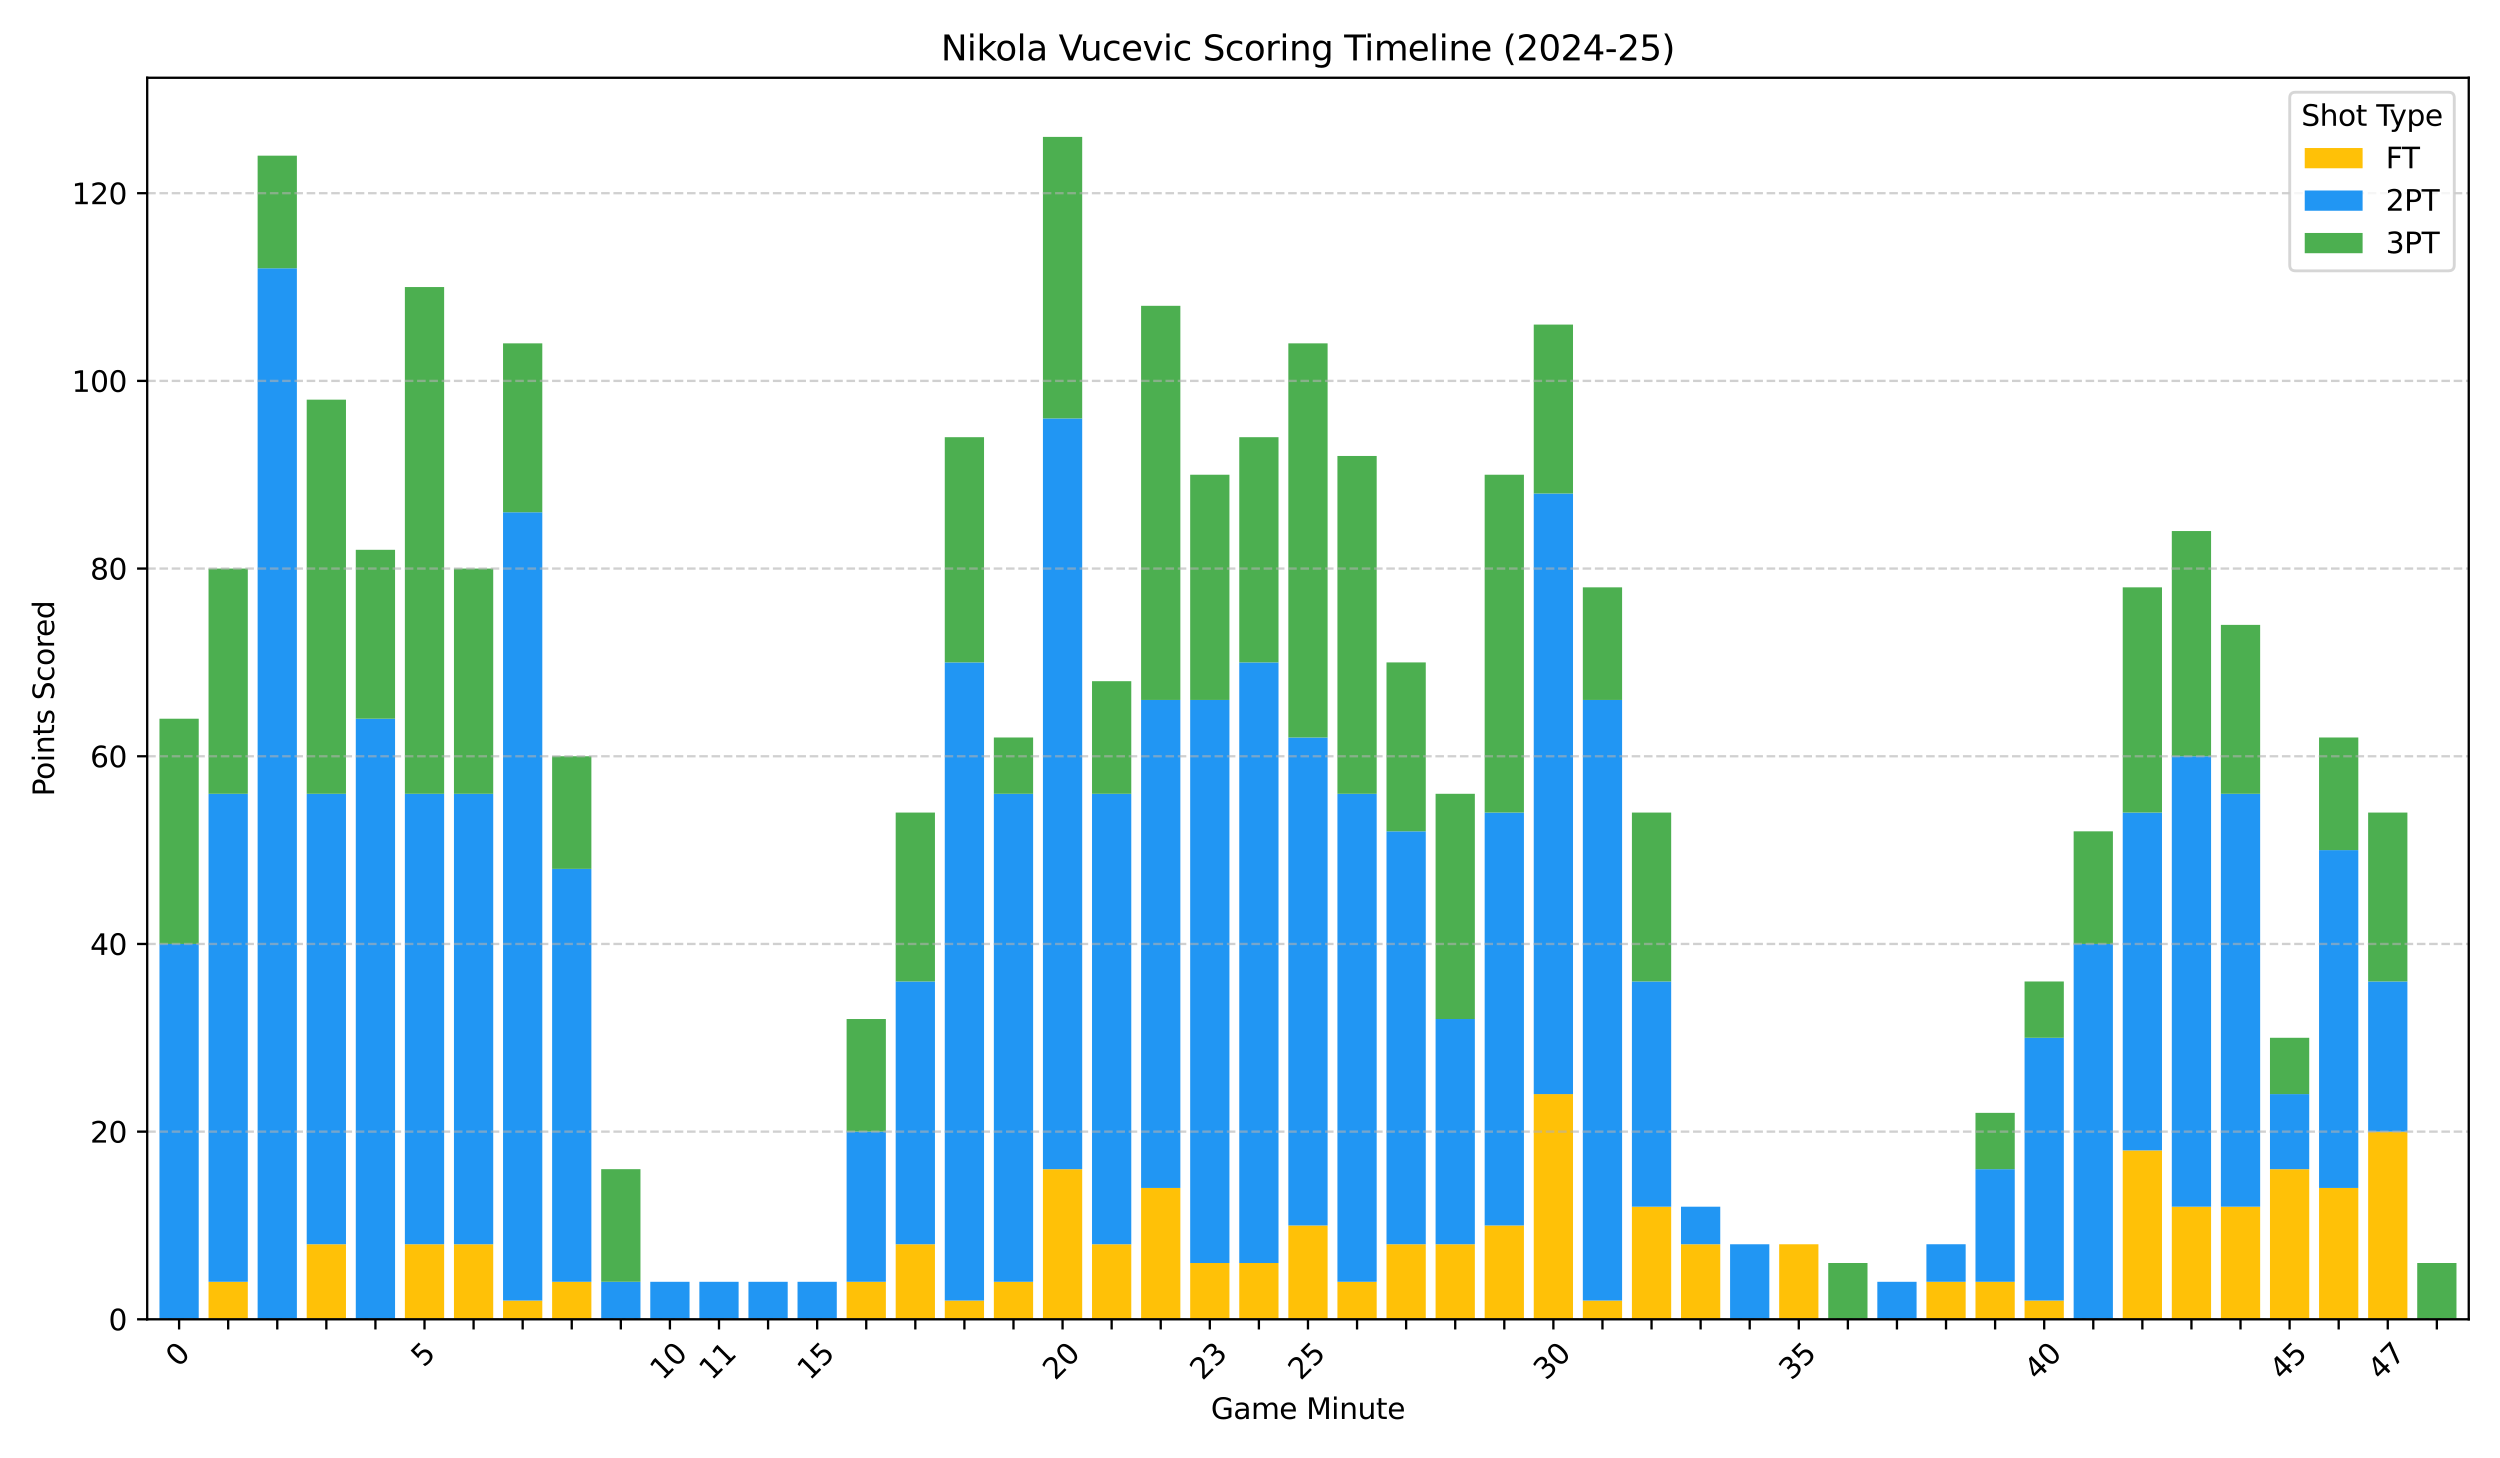 <?xml version="1.0" encoding="utf-8" standalone="no"?>
<!DOCTYPE svg PUBLIC "-//W3C//DTD SVG 1.1//EN"
  "http://www.w3.org/Graphics/SVG/1.1/DTD/svg11.dtd">
<svg xmlns:xlink="http://www.w3.org/1999/xlink" width="864pt" height="504pt" viewBox="0 0 864 504" xmlns="http://www.w3.org/2000/svg" version="1.1">
 <defs>
  <style type="text/css">*{stroke-linejoin: round; stroke-linecap: butt}</style>
 </defs>
 <g id="figure_1">
  <g id="patch_1">
   <path d="M 0 504 
L 864 504 
L 864 0 
L 0 0 
z
" style="fill: #ffffff"/>
  </g>
  <g id="axes_1">
   <g id="patch_2">
    <path d="M 50.87 455.956 
L 853.2 455.956 
L 853.2 26.88 
L 50.87 26.88 
z
" style="fill: #ffffff"/>
   </g>
   <g id="patch_3">
    <path d="M 55.111 455.956 
L 68.681 455.956 
L 68.681 455.956 
L 55.111 455.956 
z
" clip-path="url(#pc8fbc06f71)" style="fill: #ffc107"/>
   </g>
   <g id="patch_4">
    <path d="M 72.073 455.956 
L 85.643 455.956 
L 85.643 442.983 
L 72.073 442.983 
z
" clip-path="url(#pc8fbc06f71)" style="fill: #ffc107"/>
   </g>
   <g id="patch_5">
    <path d="M 89.036 455.956 
L 102.606 455.956 
L 102.606 455.956 
L 89.036 455.956 
z
" clip-path="url(#pc8fbc06f71)" style="fill: #ffc107"/>
   </g>
   <g id="patch_6">
    <path d="M 105.998 455.956 
L 119.568 455.956 
L 119.568 430.01 
L 105.998 430.01 
z
" clip-path="url(#pc8fbc06f71)" style="fill: #ffc107"/>
   </g>
   <g id="patch_7">
    <path d="M 122.961 455.956 
L 136.531 455.956 
L 136.531 455.956 
L 122.961 455.956 
z
" clip-path="url(#pc8fbc06f71)" style="fill: #ffc107"/>
   </g>
   <g id="patch_8">
    <path d="M 139.924 455.956 
L 153.494 455.956 
L 153.494 430.01 
L 139.924 430.01 
z
" clip-path="url(#pc8fbc06f71)" style="fill: #ffc107"/>
   </g>
   <g id="patch_9">
    <path d="M 156.886 455.956 
L 170.456 455.956 
L 170.456 430.01 
L 156.886 430.01 
z
" clip-path="url(#pc8fbc06f71)" style="fill: #ffc107"/>
   </g>
   <g id="patch_10">
    <path d="M 173.849 455.956 
L 187.419 455.956 
L 187.419 449.469 
L 173.849 449.469 
z
" clip-path="url(#pc8fbc06f71)" style="fill: #ffc107"/>
   </g>
   <g id="patch_11">
    <path d="M 190.811 455.956 
L 204.381 455.956 
L 204.381 442.983 
L 190.811 442.983 
z
" clip-path="url(#pc8fbc06f71)" style="fill: #ffc107"/>
   </g>
   <g id="patch_12">
    <path d="M 207.774 455.956 
L 221.344 455.956 
L 221.344 455.956 
L 207.774 455.956 
z
" clip-path="url(#pc8fbc06f71)" style="fill: #ffc107"/>
   </g>
   <g id="patch_13">
    <path d="M 224.736 455.956 
L 238.307 455.956 
L 238.307 455.956 
L 224.736 455.956 
z
" clip-path="url(#pc8fbc06f71)" style="fill: #ffc107"/>
   </g>
   <g id="patch_14">
    <path d="M 241.699 455.956 
L 255.269 455.956 
L 255.269 455.956 
L 241.699 455.956 
z
" clip-path="url(#pc8fbc06f71)" style="fill: #ffc107"/>
   </g>
   <g id="patch_15">
    <path d="M 258.662 455.956 
L 272.232 455.956 
L 272.232 455.956 
L 258.662 455.956 
z
" clip-path="url(#pc8fbc06f71)" style="fill: #ffc107"/>
   </g>
   <g id="patch_16">
    <path d="M 275.624 455.956 
L 289.194 455.956 
L 289.194 455.956 
L 275.624 455.956 
z
" clip-path="url(#pc8fbc06f71)" style="fill: #ffc107"/>
   </g>
   <g id="patch_17">
    <path d="M 292.587 455.956 
L 306.157 455.956 
L 306.157 442.983 
L 292.587 442.983 
z
" clip-path="url(#pc8fbc06f71)" style="fill: #ffc107"/>
   </g>
   <g id="patch_18">
    <path d="M 309.549 455.956 
L 323.119 455.956 
L 323.119 430.01 
L 309.549 430.01 
z
" clip-path="url(#pc8fbc06f71)" style="fill: #ffc107"/>
   </g>
   <g id="patch_19">
    <path d="M 326.512 455.956 
L 340.082 455.956 
L 340.082 449.469 
L 326.512 449.469 
z
" clip-path="url(#pc8fbc06f71)" style="fill: #ffc107"/>
   </g>
   <g id="patch_20">
    <path d="M 343.474 455.956 
L 357.045 455.956 
L 357.045 442.983 
L 343.474 442.983 
z
" clip-path="url(#pc8fbc06f71)" style="fill: #ffc107"/>
   </g>
   <g id="patch_21">
    <path d="M 360.437 455.956 
L 374.007 455.956 
L 374.007 404.064 
L 360.437 404.064 
z
" clip-path="url(#pc8fbc06f71)" style="fill: #ffc107"/>
   </g>
   <g id="patch_22">
    <path d="M 377.4 455.956 
L 390.97 455.956 
L 390.97 430.01 
L 377.4 430.01 
z
" clip-path="url(#pc8fbc06f71)" style="fill: #ffc107"/>
   </g>
   <g id="patch_23">
    <path d="M 394.362 455.956 
L 407.932 455.956 
L 407.932 410.551 
L 394.362 410.551 
z
" clip-path="url(#pc8fbc06f71)" style="fill: #ffc107"/>
   </g>
   <g id="patch_24">
    <path d="M 411.325 455.956 
L 424.895 455.956 
L 424.895 436.496 
L 411.325 436.496 
z
" clip-path="url(#pc8fbc06f71)" style="fill: #ffc107"/>
   </g>
   <g id="patch_25">
    <path d="M 428.287 455.956 
L 441.857 455.956 
L 441.857 436.496 
L 428.287 436.496 
z
" clip-path="url(#pc8fbc06f71)" style="fill: #ffc107"/>
   </g>
   <g id="patch_26">
    <path d="M 445.25 455.956 
L 458.82 455.956 
L 458.82 423.524 
L 445.25 423.524 
z
" clip-path="url(#pc8fbc06f71)" style="fill: #ffc107"/>
   </g>
   <g id="patch_27">
    <path d="M 462.213 455.956 
L 475.783 455.956 
L 475.783 442.983 
L 462.213 442.983 
z
" clip-path="url(#pc8fbc06f71)" style="fill: #ffc107"/>
   </g>
   <g id="patch_28">
    <path d="M 479.175 455.956 
L 492.745 455.956 
L 492.745 430.01 
L 479.175 430.01 
z
" clip-path="url(#pc8fbc06f71)" style="fill: #ffc107"/>
   </g>
   <g id="patch_29">
    <path d="M 496.138 455.956 
L 509.708 455.956 
L 509.708 430.01 
L 496.138 430.01 
z
" clip-path="url(#pc8fbc06f71)" style="fill: #ffc107"/>
   </g>
   <g id="patch_30">
    <path d="M 513.1 455.956 
L 526.67 455.956 
L 526.67 423.524 
L 513.1 423.524 
z
" clip-path="url(#pc8fbc06f71)" style="fill: #ffc107"/>
   </g>
   <g id="patch_31">
    <path d="M 530.063 455.956 
L 543.633 455.956 
L 543.633 378.119 
L 530.063 378.119 
z
" clip-path="url(#pc8fbc06f71)" style="fill: #ffc107"/>
   </g>
   <g id="patch_32">
    <path d="M 547.025 455.956 
L 560.596 455.956 
L 560.596 449.469 
L 547.025 449.469 
z
" clip-path="url(#pc8fbc06f71)" style="fill: #ffc107"/>
   </g>
   <g id="patch_33">
    <path d="M 563.988 455.956 
L 577.558 455.956 
L 577.558 417.037 
L 563.988 417.037 
z
" clip-path="url(#pc8fbc06f71)" style="fill: #ffc107"/>
   </g>
   <g id="patch_34">
    <path d="M 580.951 455.956 
L 594.521 455.956 
L 594.521 430.01 
L 580.951 430.01 
z
" clip-path="url(#pc8fbc06f71)" style="fill: #ffc107"/>
   </g>
   <g id="patch_35">
    <path d="M 597.913 455.956 
L 611.483 455.956 
L 611.483 455.956 
L 597.913 455.956 
z
" clip-path="url(#pc8fbc06f71)" style="fill: #ffc107"/>
   </g>
   <g id="patch_36">
    <path d="M 614.876 455.956 
L 628.446 455.956 
L 628.446 430.01 
L 614.876 430.01 
z
" clip-path="url(#pc8fbc06f71)" style="fill: #ffc107"/>
   </g>
   <g id="patch_37">
    <path d="M 631.838 455.956 
L 645.408 455.956 
L 645.408 455.956 
L 631.838 455.956 
z
" clip-path="url(#pc8fbc06f71)" style="fill: #ffc107"/>
   </g>
   <g id="patch_38">
    <path d="M 648.801 455.956 
L 662.371 455.956 
L 662.371 455.956 
L 648.801 455.956 
z
" clip-path="url(#pc8fbc06f71)" style="fill: #ffc107"/>
   </g>
   <g id="patch_39">
    <path d="M 665.763 455.956 
L 679.334 455.956 
L 679.334 442.983 
L 665.763 442.983 
z
" clip-path="url(#pc8fbc06f71)" style="fill: #ffc107"/>
   </g>
   <g id="patch_40">
    <path d="M 682.726 455.956 
L 696.296 455.956 
L 696.296 442.983 
L 682.726 442.983 
z
" clip-path="url(#pc8fbc06f71)" style="fill: #ffc107"/>
   </g>
   <g id="patch_41">
    <path d="M 699.689 455.956 
L 713.259 455.956 
L 713.259 449.469 
L 699.689 449.469 
z
" clip-path="url(#pc8fbc06f71)" style="fill: #ffc107"/>
   </g>
   <g id="patch_42">
    <path d="M 716.651 455.956 
L 730.221 455.956 
L 730.221 455.956 
L 716.651 455.956 
z
" clip-path="url(#pc8fbc06f71)" style="fill: #ffc107"/>
   </g>
   <g id="patch_43">
    <path d="M 733.614 455.956 
L 747.184 455.956 
L 747.184 397.578 
L 733.614 397.578 
z
" clip-path="url(#pc8fbc06f71)" style="fill: #ffc107"/>
   </g>
   <g id="patch_44">
    <path d="M 750.576 455.956 
L 764.146 455.956 
L 764.146 417.037 
L 750.576 417.037 
z
" clip-path="url(#pc8fbc06f71)" style="fill: #ffc107"/>
   </g>
   <g id="patch_45">
    <path d="M 767.539 455.956 
L 781.109 455.956 
L 781.109 417.037 
L 767.539 417.037 
z
" clip-path="url(#pc8fbc06f71)" style="fill: #ffc107"/>
   </g>
   <g id="patch_46">
    <path d="M 784.502 455.956 
L 798.072 455.956 
L 798.072 404.064 
L 784.502 404.064 
z
" clip-path="url(#pc8fbc06f71)" style="fill: #ffc107"/>
   </g>
   <g id="patch_47">
    <path d="M 801.464 455.956 
L 815.034 455.956 
L 815.034 410.551 
L 801.464 410.551 
z
" clip-path="url(#pc8fbc06f71)" style="fill: #ffc107"/>
   </g>
   <g id="patch_48">
    <path d="M 818.427 455.956 
L 831.997 455.956 
L 831.997 391.092 
L 818.427 391.092 
z
" clip-path="url(#pc8fbc06f71)" style="fill: #ffc107"/>
   </g>
   <g id="patch_49">
    <path d="M 835.389 455.956 
L 848.959 455.956 
L 848.959 455.956 
L 835.389 455.956 
z
" clip-path="url(#pc8fbc06f71)" style="fill: #ffc107"/>
   </g>
   <g id="patch_50">
    <path d="M 55.111 455.956 
L 68.681 455.956 
L 68.681 326.227 
L 55.111 326.227 
z
" clip-path="url(#pc8fbc06f71)" style="fill: #2196f3"/>
   </g>
   <g id="patch_51">
    <path d="M 72.073 442.983 
L 85.643 442.983 
L 85.643 274.336 
L 72.073 274.336 
z
" clip-path="url(#pc8fbc06f71)" style="fill: #2196f3"/>
   </g>
   <g id="patch_52">
    <path d="M 89.036 455.956 
L 102.606 455.956 
L 102.606 92.717 
L 89.036 92.717 
z
" clip-path="url(#pc8fbc06f71)" style="fill: #2196f3"/>
   </g>
   <g id="patch_53">
    <path d="M 105.998 430.01 
L 119.568 430.01 
L 119.568 274.336 
L 105.998 274.336 
z
" clip-path="url(#pc8fbc06f71)" style="fill: #2196f3"/>
   </g>
   <g id="patch_54">
    <path d="M 122.961 455.956 
L 136.531 455.956 
L 136.531 248.391 
L 122.961 248.391 
z
" clip-path="url(#pc8fbc06f71)" style="fill: #2196f3"/>
   </g>
   <g id="patch_55">
    <path d="M 139.924 430.01 
L 153.494 430.01 
L 153.494 274.336 
L 139.924 274.336 
z
" clip-path="url(#pc8fbc06f71)" style="fill: #2196f3"/>
   </g>
   <g id="patch_56">
    <path d="M 156.886 430.01 
L 170.456 430.01 
L 170.456 274.336 
L 156.886 274.336 
z
" clip-path="url(#pc8fbc06f71)" style="fill: #2196f3"/>
   </g>
   <g id="patch_57">
    <path d="M 173.849 449.469 
L 187.419 449.469 
L 187.419 177.04 
L 173.849 177.04 
z
" clip-path="url(#pc8fbc06f71)" style="fill: #2196f3"/>
   </g>
   <g id="patch_58">
    <path d="M 190.811 442.983 
L 204.381 442.983 
L 204.381 300.282 
L 190.811 300.282 
z
" clip-path="url(#pc8fbc06f71)" style="fill: #2196f3"/>
   </g>
   <g id="patch_59">
    <path d="M 207.774 455.956 
L 221.344 455.956 
L 221.344 442.983 
L 207.774 442.983 
z
" clip-path="url(#pc8fbc06f71)" style="fill: #2196f3"/>
   </g>
   <g id="patch_60">
    <path d="M 224.736 455.956 
L 238.307 455.956 
L 238.307 442.983 
L 224.736 442.983 
z
" clip-path="url(#pc8fbc06f71)" style="fill: #2196f3"/>
   </g>
   <g id="patch_61">
    <path d="M 241.699 455.956 
L 255.269 455.956 
L 255.269 442.983 
L 241.699 442.983 
z
" clip-path="url(#pc8fbc06f71)" style="fill: #2196f3"/>
   </g>
   <g id="patch_62">
    <path d="M 258.662 455.956 
L 272.232 455.956 
L 272.232 442.983 
L 258.662 442.983 
z
" clip-path="url(#pc8fbc06f71)" style="fill: #2196f3"/>
   </g>
   <g id="patch_63">
    <path d="M 275.624 455.956 
L 289.194 455.956 
L 289.194 442.983 
L 275.624 442.983 
z
" clip-path="url(#pc8fbc06f71)" style="fill: #2196f3"/>
   </g>
   <g id="patch_64">
    <path d="M 292.587 442.983 
L 306.157 442.983 
L 306.157 391.092 
L 292.587 391.092 
z
" clip-path="url(#pc8fbc06f71)" style="fill: #2196f3"/>
   </g>
   <g id="patch_65">
    <path d="M 309.549 430.01 
L 323.119 430.01 
L 323.119 339.2 
L 309.549 339.2 
z
" clip-path="url(#pc8fbc06f71)" style="fill: #2196f3"/>
   </g>
   <g id="patch_66">
    <path d="M 326.512 449.469 
L 340.082 449.469 
L 340.082 228.931 
L 326.512 228.931 
z
" clip-path="url(#pc8fbc06f71)" style="fill: #2196f3"/>
   </g>
   <g id="patch_67">
    <path d="M 343.474 442.983 
L 357.045 442.983 
L 357.045 274.336 
L 343.474 274.336 
z
" clip-path="url(#pc8fbc06f71)" style="fill: #2196f3"/>
   </g>
   <g id="patch_68">
    <path d="M 360.437 404.064 
L 374.007 404.064 
L 374.007 144.608 
L 360.437 144.608 
z
" clip-path="url(#pc8fbc06f71)" style="fill: #2196f3"/>
   </g>
   <g id="patch_69">
    <path d="M 377.4 430.01 
L 390.97 430.01 
L 390.97 274.336 
L 377.4 274.336 
z
" clip-path="url(#pc8fbc06f71)" style="fill: #2196f3"/>
   </g>
   <g id="patch_70">
    <path d="M 394.362 410.551 
L 407.932 410.551 
L 407.932 241.904 
L 394.362 241.904 
z
" clip-path="url(#pc8fbc06f71)" style="fill: #2196f3"/>
   </g>
   <g id="patch_71">
    <path d="M 411.325 436.496 
L 424.895 436.496 
L 424.895 241.904 
L 411.325 241.904 
z
" clip-path="url(#pc8fbc06f71)" style="fill: #2196f3"/>
   </g>
   <g id="patch_72">
    <path d="M 428.287 436.496 
L 441.857 436.496 
L 441.857 228.931 
L 428.287 228.931 
z
" clip-path="url(#pc8fbc06f71)" style="fill: #2196f3"/>
   </g>
   <g id="patch_73">
    <path d="M 445.25 423.524 
L 458.82 423.524 
L 458.82 254.877 
L 445.25 254.877 
z
" clip-path="url(#pc8fbc06f71)" style="fill: #2196f3"/>
   </g>
   <g id="patch_74">
    <path d="M 462.213 442.983 
L 475.783 442.983 
L 475.783 274.336 
L 462.213 274.336 
z
" clip-path="url(#pc8fbc06f71)" style="fill: #2196f3"/>
   </g>
   <g id="patch_75">
    <path d="M 479.175 430.01 
L 492.745 430.01 
L 492.745 287.309 
L 479.175 287.309 
z
" clip-path="url(#pc8fbc06f71)" style="fill: #2196f3"/>
   </g>
   <g id="patch_76">
    <path d="M 496.138 430.01 
L 509.708 430.01 
L 509.708 352.173 
L 496.138 352.173 
z
" clip-path="url(#pc8fbc06f71)" style="fill: #2196f3"/>
   </g>
   <g id="patch_77">
    <path d="M 513.1 423.524 
L 526.67 423.524 
L 526.67 280.823 
L 513.1 280.823 
z
" clip-path="url(#pc8fbc06f71)" style="fill: #2196f3"/>
   </g>
   <g id="patch_78">
    <path d="M 530.063 378.119 
L 543.633 378.119 
L 543.633 170.554 
L 530.063 170.554 
z
" clip-path="url(#pc8fbc06f71)" style="fill: #2196f3"/>
   </g>
   <g id="patch_79">
    <path d="M 547.025 449.469 
L 560.596 449.469 
L 560.596 241.904 
L 547.025 241.904 
z
" clip-path="url(#pc8fbc06f71)" style="fill: #2196f3"/>
   </g>
   <g id="patch_80">
    <path d="M 563.988 417.037 
L 577.558 417.037 
L 577.558 339.2 
L 563.988 339.2 
z
" clip-path="url(#pc8fbc06f71)" style="fill: #2196f3"/>
   </g>
   <g id="patch_81">
    <path d="M 580.951 430.01 
L 594.521 430.01 
L 594.521 417.037 
L 580.951 417.037 
z
" clip-path="url(#pc8fbc06f71)" style="fill: #2196f3"/>
   </g>
   <g id="patch_82">
    <path d="M 597.913 455.956 
L 611.483 455.956 
L 611.483 430.01 
L 597.913 430.01 
z
" clip-path="url(#pc8fbc06f71)" style="fill: #2196f3"/>
   </g>
   <g id="patch_83">
    <path d="M 614.876 455.956 
L 628.446 455.956 
L 628.446 455.956 
L 614.876 455.956 
z
" clip-path="url(#pc8fbc06f71)" style="fill: #2196f3"/>
   </g>
   <g id="patch_84">
    <path d="M 631.838 455.956 
L 645.408 455.956 
L 645.408 455.956 
L 631.838 455.956 
z
" clip-path="url(#pc8fbc06f71)" style="fill: #2196f3"/>
   </g>
   <g id="patch_85">
    <path d="M 648.801 455.956 
L 662.371 455.956 
L 662.371 442.983 
L 648.801 442.983 
z
" clip-path="url(#pc8fbc06f71)" style="fill: #2196f3"/>
   </g>
   <g id="patch_86">
    <path d="M 665.763 442.983 
L 679.334 442.983 
L 679.334 430.01 
L 665.763 430.01 
z
" clip-path="url(#pc8fbc06f71)" style="fill: #2196f3"/>
   </g>
   <g id="patch_87">
    <path d="M 682.726 442.983 
L 696.296 442.983 
L 696.296 404.064 
L 682.726 404.064 
z
" clip-path="url(#pc8fbc06f71)" style="fill: #2196f3"/>
   </g>
   <g id="patch_88">
    <path d="M 699.689 449.469 
L 713.259 449.469 
L 713.259 358.659 
L 699.689 358.659 
z
" clip-path="url(#pc8fbc06f71)" style="fill: #2196f3"/>
   </g>
   <g id="patch_89">
    <path d="M 716.651 455.956 
L 730.221 455.956 
L 730.221 326.227 
L 716.651 326.227 
z
" clip-path="url(#pc8fbc06f71)" style="fill: #2196f3"/>
   </g>
   <g id="patch_90">
    <path d="M 733.614 397.578 
L 747.184 397.578 
L 747.184 280.823 
L 733.614 280.823 
z
" clip-path="url(#pc8fbc06f71)" style="fill: #2196f3"/>
   </g>
   <g id="patch_91">
    <path d="M 750.576 417.037 
L 764.146 417.037 
L 764.146 261.363 
L 750.576 261.363 
z
" clip-path="url(#pc8fbc06f71)" style="fill: #2196f3"/>
   </g>
   <g id="patch_92">
    <path d="M 767.539 417.037 
L 781.109 417.037 
L 781.109 274.336 
L 767.539 274.336 
z
" clip-path="url(#pc8fbc06f71)" style="fill: #2196f3"/>
   </g>
   <g id="patch_93">
    <path d="M 784.502 404.064 
L 798.072 404.064 
L 798.072 378.119 
L 784.502 378.119 
z
" clip-path="url(#pc8fbc06f71)" style="fill: #2196f3"/>
   </g>
   <g id="patch_94">
    <path d="M 801.464 410.551 
L 815.034 410.551 
L 815.034 293.795 
L 801.464 293.795 
z
" clip-path="url(#pc8fbc06f71)" style="fill: #2196f3"/>
   </g>
   <g id="patch_95">
    <path d="M 818.427 391.092 
L 831.997 391.092 
L 831.997 339.2 
L 818.427 339.2 
z
" clip-path="url(#pc8fbc06f71)" style="fill: #2196f3"/>
   </g>
   <g id="patch_96">
    <path d="M 835.389 455.956 
L 848.959 455.956 
L 848.959 455.956 
L 835.389 455.956 
z
" clip-path="url(#pc8fbc06f71)" style="fill: #2196f3"/>
   </g>
   <g id="patch_97">
    <path d="M 55.111 326.227 
L 68.681 326.227 
L 68.681 248.391 
L 55.111 248.391 
z
" clip-path="url(#pc8fbc06f71)" style="fill: #4caf50"/>
   </g>
   <g id="patch_98">
    <path d="M 72.073 274.336 
L 85.643 274.336 
L 85.643 196.499 
L 72.073 196.499 
z
" clip-path="url(#pc8fbc06f71)" style="fill: #4caf50"/>
   </g>
   <g id="patch_99">
    <path d="M 89.036 92.717 
L 102.606 92.717 
L 102.606 53.799 
L 89.036 53.799 
z
" clip-path="url(#pc8fbc06f71)" style="fill: #4caf50"/>
   </g>
   <g id="patch_100">
    <path d="M 105.998 274.336 
L 119.568 274.336 
L 119.568 138.122 
L 105.998 138.122 
z
" clip-path="url(#pc8fbc06f71)" style="fill: #4caf50"/>
   </g>
   <g id="patch_101">
    <path d="M 122.961 248.391 
L 136.531 248.391 
L 136.531 190.013 
L 122.961 190.013 
z
" clip-path="url(#pc8fbc06f71)" style="fill: #4caf50"/>
   </g>
   <g id="patch_102">
    <path d="M 139.924 274.336 
L 153.494 274.336 
L 153.494 99.203 
L 139.924 99.203 
z
" clip-path="url(#pc8fbc06f71)" style="fill: #4caf50"/>
   </g>
   <g id="patch_103">
    <path d="M 156.886 274.336 
L 170.456 274.336 
L 170.456 196.499 
L 156.886 196.499 
z
" clip-path="url(#pc8fbc06f71)" style="fill: #4caf50"/>
   </g>
   <g id="patch_104">
    <path d="M 173.849 177.04 
L 187.419 177.04 
L 187.419 118.663 
L 173.849 118.663 
z
" clip-path="url(#pc8fbc06f71)" style="fill: #4caf50"/>
   </g>
   <g id="patch_105">
    <path d="M 190.811 300.282 
L 204.381 300.282 
L 204.381 261.363 
L 190.811 261.363 
z
" clip-path="url(#pc8fbc06f71)" style="fill: #4caf50"/>
   </g>
   <g id="patch_106">
    <path d="M 207.774 442.983 
L 221.344 442.983 
L 221.344 404.064 
L 207.774 404.064 
z
" clip-path="url(#pc8fbc06f71)" style="fill: #4caf50"/>
   </g>
   <g id="patch_107">
    <path d="M 224.736 455.956 
L 238.307 455.956 
L 238.307 455.956 
L 224.736 455.956 
z
" clip-path="url(#pc8fbc06f71)" style="fill: #4caf50"/>
   </g>
   <g id="patch_108">
    <path d="M 241.699 455.956 
L 255.269 455.956 
L 255.269 455.956 
L 241.699 455.956 
z
" clip-path="url(#pc8fbc06f71)" style="fill: #4caf50"/>
   </g>
   <g id="patch_109">
    <path d="M 258.662 455.956 
L 272.232 455.956 
L 272.232 455.956 
L 258.662 455.956 
z
" clip-path="url(#pc8fbc06f71)" style="fill: #4caf50"/>
   </g>
   <g id="patch_110">
    <path d="M 275.624 455.956 
L 289.194 455.956 
L 289.194 455.956 
L 275.624 455.956 
z
" clip-path="url(#pc8fbc06f71)" style="fill: #4caf50"/>
   </g>
   <g id="patch_111">
    <path d="M 292.587 391.092 
L 306.157 391.092 
L 306.157 352.173 
L 292.587 352.173 
z
" clip-path="url(#pc8fbc06f71)" style="fill: #4caf50"/>
   </g>
   <g id="patch_112">
    <path d="M 309.549 339.2 
L 323.119 339.2 
L 323.119 280.823 
L 309.549 280.823 
z
" clip-path="url(#pc8fbc06f71)" style="fill: #4caf50"/>
   </g>
   <g id="patch_113">
    <path d="M 326.512 228.931 
L 340.082 228.931 
L 340.082 151.095 
L 326.512 151.095 
z
" clip-path="url(#pc8fbc06f71)" style="fill: #4caf50"/>
   </g>
   <g id="patch_114">
    <path d="M 343.474 274.336 
L 357.045 274.336 
L 357.045 254.877 
L 343.474 254.877 
z
" clip-path="url(#pc8fbc06f71)" style="fill: #4caf50"/>
   </g>
   <g id="patch_115">
    <path d="M 360.437 144.608 
L 374.007 144.608 
L 374.007 47.312 
L 360.437 47.312 
z
" clip-path="url(#pc8fbc06f71)" style="fill: #4caf50"/>
   </g>
   <g id="patch_116">
    <path d="M 377.4 274.336 
L 390.97 274.336 
L 390.97 235.418 
L 377.4 235.418 
z
" clip-path="url(#pc8fbc06f71)" style="fill: #4caf50"/>
   </g>
   <g id="patch_117">
    <path d="M 394.362 241.904 
L 407.932 241.904 
L 407.932 105.69 
L 394.362 105.69 
z
" clip-path="url(#pc8fbc06f71)" style="fill: #4caf50"/>
   </g>
   <g id="patch_118">
    <path d="M 411.325 241.904 
L 424.895 241.904 
L 424.895 164.067 
L 411.325 164.067 
z
" clip-path="url(#pc8fbc06f71)" style="fill: #4caf50"/>
   </g>
   <g id="patch_119">
    <path d="M 428.287 228.931 
L 441.857 228.931 
L 441.857 151.095 
L 428.287 151.095 
z
" clip-path="url(#pc8fbc06f71)" style="fill: #4caf50"/>
   </g>
   <g id="patch_120">
    <path d="M 445.25 254.877 
L 458.82 254.877 
L 458.82 118.663 
L 445.25 118.663 
z
" clip-path="url(#pc8fbc06f71)" style="fill: #4caf50"/>
   </g>
   <g id="patch_121">
    <path d="M 462.213 274.336 
L 475.783 274.336 
L 475.783 157.581 
L 462.213 157.581 
z
" clip-path="url(#pc8fbc06f71)" style="fill: #4caf50"/>
   </g>
   <g id="patch_122">
    <path d="M 479.175 287.309 
L 492.745 287.309 
L 492.745 228.931 
L 479.175 228.931 
z
" clip-path="url(#pc8fbc06f71)" style="fill: #4caf50"/>
   </g>
   <g id="patch_123">
    <path d="M 496.138 352.173 
L 509.708 352.173 
L 509.708 274.336 
L 496.138 274.336 
z
" clip-path="url(#pc8fbc06f71)" style="fill: #4caf50"/>
   </g>
   <g id="patch_124">
    <path d="M 513.1 280.823 
L 526.67 280.823 
L 526.67 164.067 
L 513.1 164.067 
z
" clip-path="url(#pc8fbc06f71)" style="fill: #4caf50"/>
   </g>
   <g id="patch_125">
    <path d="M 530.063 170.554 
L 543.633 170.554 
L 543.633 112.176 
L 530.063 112.176 
z
" clip-path="url(#pc8fbc06f71)" style="fill: #4caf50"/>
   </g>
   <g id="patch_126">
    <path d="M 547.025 241.904 
L 560.596 241.904 
L 560.596 202.986 
L 547.025 202.986 
z
" clip-path="url(#pc8fbc06f71)" style="fill: #4caf50"/>
   </g>
   <g id="patch_127">
    <path d="M 563.988 339.2 
L 577.558 339.2 
L 577.558 280.823 
L 563.988 280.823 
z
" clip-path="url(#pc8fbc06f71)" style="fill: #4caf50"/>
   </g>
   <g id="patch_128">
    <path d="M 580.951 455.956 
L 594.521 455.956 
L 594.521 455.956 
L 580.951 455.956 
z
" clip-path="url(#pc8fbc06f71)" style="fill: #4caf50"/>
   </g>
   <g id="patch_129">
    <path d="M 597.913 455.956 
L 611.483 455.956 
L 611.483 455.956 
L 597.913 455.956 
z
" clip-path="url(#pc8fbc06f71)" style="fill: #4caf50"/>
   </g>
   <g id="patch_130">
    <path d="M 614.876 455.956 
L 628.446 455.956 
L 628.446 455.956 
L 614.876 455.956 
z
" clip-path="url(#pc8fbc06f71)" style="fill: #4caf50"/>
   </g>
   <g id="patch_131">
    <path d="M 631.838 455.956 
L 645.408 455.956 
L 645.408 436.496 
L 631.838 436.496 
z
" clip-path="url(#pc8fbc06f71)" style="fill: #4caf50"/>
   </g>
   <g id="patch_132">
    <path d="M 648.801 455.956 
L 662.371 455.956 
L 662.371 455.956 
L 648.801 455.956 
z
" clip-path="url(#pc8fbc06f71)" style="fill: #4caf50"/>
   </g>
   <g id="patch_133">
    <path d="M 665.763 455.956 
L 679.334 455.956 
L 679.334 455.956 
L 665.763 455.956 
z
" clip-path="url(#pc8fbc06f71)" style="fill: #4caf50"/>
   </g>
   <g id="patch_134">
    <path d="M 682.726 404.064 
L 696.296 404.064 
L 696.296 384.605 
L 682.726 384.605 
z
" clip-path="url(#pc8fbc06f71)" style="fill: #4caf50"/>
   </g>
   <g id="patch_135">
    <path d="M 699.689 358.659 
L 713.259 358.659 
L 713.259 339.2 
L 699.689 339.2 
z
" clip-path="url(#pc8fbc06f71)" style="fill: #4caf50"/>
   </g>
   <g id="patch_136">
    <path d="M 716.651 326.227 
L 730.221 326.227 
L 730.221 287.309 
L 716.651 287.309 
z
" clip-path="url(#pc8fbc06f71)" style="fill: #4caf50"/>
   </g>
   <g id="patch_137">
    <path d="M 733.614 280.823 
L 747.184 280.823 
L 747.184 202.986 
L 733.614 202.986 
z
" clip-path="url(#pc8fbc06f71)" style="fill: #4caf50"/>
   </g>
   <g id="patch_138">
    <path d="M 750.576 261.363 
L 764.146 261.363 
L 764.146 183.527 
L 750.576 183.527 
z
" clip-path="url(#pc8fbc06f71)" style="fill: #4caf50"/>
   </g>
   <g id="patch_139">
    <path d="M 767.539 274.336 
L 781.109 274.336 
L 781.109 215.959 
L 767.539 215.959 
z
" clip-path="url(#pc8fbc06f71)" style="fill: #4caf50"/>
   </g>
   <g id="patch_140">
    <path d="M 784.502 378.119 
L 798.072 378.119 
L 798.072 358.659 
L 784.502 358.659 
z
" clip-path="url(#pc8fbc06f71)" style="fill: #4caf50"/>
   </g>
   <g id="patch_141">
    <path d="M 801.464 293.795 
L 815.034 293.795 
L 815.034 254.877 
L 801.464 254.877 
z
" clip-path="url(#pc8fbc06f71)" style="fill: #4caf50"/>
   </g>
   <g id="patch_142">
    <path d="M 818.427 339.2 
L 831.997 339.2 
L 831.997 280.823 
L 818.427 280.823 
z
" clip-path="url(#pc8fbc06f71)" style="fill: #4caf50"/>
   </g>
   <g id="patch_143">
    <path d="M 835.389 455.956 
L 848.959 455.956 
L 848.959 436.496 
L 835.389 436.496 
z
" clip-path="url(#pc8fbc06f71)" style="fill: #4caf50"/>
   </g>
   <g id="matplotlib.axis_1">
    <g id="xtick_1">
     <g id="line2d_1">
      <defs>
       <path id="m855669a6e6" d="M 0 0 
L 0 3.5 
" style="stroke: #000000; stroke-width: 0.8"/>
      </defs>
      <g>
       <use xlink:href="#m855669a6e6" x="61.896" y="455.956" style="stroke: #000000; stroke-width: 0.8"/>
      </g>
     </g>
     <g id="text_1">
      <!-- 0 -->
      <g transform="translate(61.597 472.827) rotate(-45) scale(0.1 -0.1)">
       <defs>
        <path id="DejaVuSans-30" d="M 2034 4250 
Q 1547 4250 1301 3770 
Q 1056 3291 1056 2328 
Q 1056 1369 1301 889 
Q 1547 409 2034 409 
Q 2525 409 2770 889 
Q 3016 1369 3016 2328 
Q 3016 3291 2770 3770 
Q 2525 4250 2034 4250 
z
M 2034 4750 
Q 2819 4750 3233 4129 
Q 3647 3509 3647 2328 
Q 3647 1150 3233 529 
Q 2819 -91 2034 -91 
Q 1250 -91 836 529 
Q 422 1150 422 2328 
Q 422 3509 836 4129 
Q 1250 4750 2034 4750 
z
" transform="scale(0.016)"/>
       </defs>
       <use xlink:href="#DejaVuSans-30"/>
      </g>
     </g>
    </g>
    <g id="xtick_2">
     <g id="line2d_2">
      <g>
       <use xlink:href="#m855669a6e6" x="78.858" y="455.956" style="stroke: #000000; stroke-width: 0.8"/>
      </g>
     </g>
    </g>
    <g id="xtick_3">
     <g id="line2d_3">
      <g>
       <use xlink:href="#m855669a6e6" x="95.821" y="455.956" style="stroke: #000000; stroke-width: 0.8"/>
      </g>
     </g>
    </g>
    <g id="xtick_4">
     <g id="line2d_4">
      <g>
       <use xlink:href="#m855669a6e6" x="112.783" y="455.956" style="stroke: #000000; stroke-width: 0.8"/>
      </g>
     </g>
    </g>
    <g id="xtick_5">
     <g id="line2d_5">
      <g>
       <use xlink:href="#m855669a6e6" x="129.746" y="455.956" style="stroke: #000000; stroke-width: 0.8"/>
      </g>
     </g>
    </g>
    <g id="xtick_6">
     <g id="line2d_6">
      <g>
       <use xlink:href="#m855669a6e6" x="146.709" y="455.956" style="stroke: #000000; stroke-width: 0.8"/>
      </g>
     </g>
     <g id="text_2">
      <!-- 5 -->
      <g transform="translate(146.41 472.827) rotate(-45) scale(0.1 -0.1)">
       <defs>
        <path id="DejaVuSans-35" d="M 691 4666 
L 3169 4666 
L 3169 4134 
L 1269 4134 
L 1269 2991 
Q 1406 3038 1543 3061 
Q 1681 3084 1819 3084 
Q 2600 3084 3056 2656 
Q 3513 2228 3513 1497 
Q 3513 744 3044 326 
Q 2575 -91 1722 -91 
Q 1428 -91 1123 -41 
Q 819 9 494 109 
L 494 744 
Q 775 591 1075 516 
Q 1375 441 1709 441 
Q 2250 441 2565 725 
Q 2881 1009 2881 1497 
Q 2881 1984 2565 2268 
Q 2250 2553 1709 2553 
Q 1456 2553 1204 2497 
Q 953 2441 691 2322 
L 691 4666 
z
" transform="scale(0.016)"/>
       </defs>
       <use xlink:href="#DejaVuSans-35"/>
      </g>
     </g>
    </g>
    <g id="xtick_7">
     <g id="line2d_7">
      <g>
       <use xlink:href="#m855669a6e6" x="163.671" y="455.956" style="stroke: #000000; stroke-width: 0.8"/>
      </g>
     </g>
    </g>
    <g id="xtick_8">
     <g id="line2d_8">
      <g>
       <use xlink:href="#m855669a6e6" x="180.634" y="455.956" style="stroke: #000000; stroke-width: 0.8"/>
      </g>
     </g>
    </g>
    <g id="xtick_9">
     <g id="line2d_9">
      <g>
       <use xlink:href="#m855669a6e6" x="197.596" y="455.956" style="stroke: #000000; stroke-width: 0.8"/>
      </g>
     </g>
    </g>
    <g id="xtick_10">
     <g id="line2d_10">
      <g>
       <use xlink:href="#m855669a6e6" x="214.559" y="455.956" style="stroke: #000000; stroke-width: 0.8"/>
      </g>
     </g>
    </g>
    <g id="xtick_11">
     <g id="line2d_11">
      <g>
       <use xlink:href="#m855669a6e6" x="231.521" y="455.956" style="stroke: #000000; stroke-width: 0.8"/>
      </g>
     </g>
     <g id="text_3">
      <!-- 10 -->
      <g transform="translate(228.974 477.326) rotate(-45) scale(0.1 -0.1)">
       <defs>
        <path id="DejaVuSans-31" d="M 794 531 
L 1825 531 
L 1825 4091 
L 703 3866 
L 703 4441 
L 1819 4666 
L 2450 4666 
L 2450 531 
L 3481 531 
L 3481 0 
L 794 0 
L 794 531 
z
" transform="scale(0.016)"/>
       </defs>
       <use xlink:href="#DejaVuSans-31"/>
       <use xlink:href="#DejaVuSans-30" transform="translate(63.623 0)"/>
      </g>
     </g>
    </g>
    <g id="xtick_12">
     <g id="line2d_12">
      <g>
       <use xlink:href="#m855669a6e6" x="248.484" y="455.956" style="stroke: #000000; stroke-width: 0.8"/>
      </g>
     </g>
     <g id="text_4">
      <!-- 11 -->
      <g transform="translate(245.936 477.326) rotate(-45) scale(0.1 -0.1)">
       <use xlink:href="#DejaVuSans-31"/>
       <use xlink:href="#DejaVuSans-31" transform="translate(63.623 0)"/>
      </g>
     </g>
    </g>
    <g id="xtick_13">
     <g id="line2d_13">
      <g>
       <use xlink:href="#m855669a6e6" x="265.447" y="455.956" style="stroke: #000000; stroke-width: 0.8"/>
      </g>
     </g>
    </g>
    <g id="xtick_14">
     <g id="line2d_14">
      <g>
       <use xlink:href="#m855669a6e6" x="282.409" y="455.956" style="stroke: #000000; stroke-width: 0.8"/>
      </g>
     </g>
     <g id="text_5">
      <!-- 15 -->
      <g transform="translate(279.861 477.326) rotate(-45) scale(0.1 -0.1)">
       <use xlink:href="#DejaVuSans-31"/>
       <use xlink:href="#DejaVuSans-35" transform="translate(63.623 0)"/>
      </g>
     </g>
    </g>
    <g id="xtick_15">
     <g id="line2d_15">
      <g>
       <use xlink:href="#m855669a6e6" x="299.372" y="455.956" style="stroke: #000000; stroke-width: 0.8"/>
      </g>
     </g>
    </g>
    <g id="xtick_16">
     <g id="line2d_16">
      <g>
       <use xlink:href="#m855669a6e6" x="316.334" y="455.956" style="stroke: #000000; stroke-width: 0.8"/>
      </g>
     </g>
    </g>
    <g id="xtick_17">
     <g id="line2d_17">
      <g>
       <use xlink:href="#m855669a6e6" x="333.297" y="455.956" style="stroke: #000000; stroke-width: 0.8"/>
      </g>
     </g>
    </g>
    <g id="xtick_18">
     <g id="line2d_18">
      <g>
       <use xlink:href="#m855669a6e6" x="350.26" y="455.956" style="stroke: #000000; stroke-width: 0.8"/>
      </g>
     </g>
    </g>
    <g id="xtick_19">
     <g id="line2d_19">
      <g>
       <use xlink:href="#m855669a6e6" x="367.222" y="455.956" style="stroke: #000000; stroke-width: 0.8"/>
      </g>
     </g>
     <g id="text_6">
      <!-- 20 -->
      <g transform="translate(364.674 477.326) rotate(-45) scale(0.1 -0.1)">
       <defs>
        <path id="DejaVuSans-32" d="M 1228 531 
L 3431 531 
L 3431 0 
L 469 0 
L 469 531 
Q 828 903 1448 1529 
Q 2069 2156 2228 2338 
Q 2531 2678 2651 2914 
Q 2772 3150 2772 3378 
Q 2772 3750 2511 3984 
Q 2250 4219 1831 4219 
Q 1534 4219 1204 4116 
Q 875 4013 500 3803 
L 500 4441 
Q 881 4594 1212 4672 
Q 1544 4750 1819 4750 
Q 2544 4750 2975 4387 
Q 3406 4025 3406 3419 
Q 3406 3131 3298 2873 
Q 3191 2616 2906 2266 
Q 2828 2175 2409 1742 
Q 1991 1309 1228 531 
z
" transform="scale(0.016)"/>
       </defs>
       <use xlink:href="#DejaVuSans-32"/>
       <use xlink:href="#DejaVuSans-30" transform="translate(63.623 0)"/>
      </g>
     </g>
    </g>
    <g id="xtick_20">
     <g id="line2d_20">
      <g>
       <use xlink:href="#m855669a6e6" x="384.185" y="455.956" style="stroke: #000000; stroke-width: 0.8"/>
      </g>
     </g>
    </g>
    <g id="xtick_21">
     <g id="line2d_21">
      <g>
       <use xlink:href="#m855669a6e6" x="401.147" y="455.956" style="stroke: #000000; stroke-width: 0.8"/>
      </g>
     </g>
    </g>
    <g id="xtick_22">
     <g id="line2d_22">
      <g>
       <use xlink:href="#m855669a6e6" x="418.11" y="455.956" style="stroke: #000000; stroke-width: 0.8"/>
      </g>
     </g>
     <g id="text_7">
      <!-- 23 -->
      <g transform="translate(415.562 477.326) rotate(-45) scale(0.1 -0.1)">
       <defs>
        <path id="DejaVuSans-33" d="M 2597 2516 
Q 3050 2419 3304 2112 
Q 3559 1806 3559 1356 
Q 3559 666 3084 287 
Q 2609 -91 1734 -91 
Q 1441 -91 1130 -33 
Q 819 25 488 141 
L 488 750 
Q 750 597 1062 519 
Q 1375 441 1716 441 
Q 2309 441 2620 675 
Q 2931 909 2931 1356 
Q 2931 1769 2642 2001 
Q 2353 2234 1838 2234 
L 1294 2234 
L 1294 2753 
L 1863 2753 
Q 2328 2753 2575 2939 
Q 2822 3125 2822 3475 
Q 2822 3834 2567 4026 
Q 2313 4219 1838 4219 
Q 1578 4219 1281 4162 
Q 984 4106 628 3988 
L 628 4550 
Q 988 4650 1302 4700 
Q 1616 4750 1894 4750 
Q 2613 4750 3031 4423 
Q 3450 4097 3450 3541 
Q 3450 3153 3228 2886 
Q 3006 2619 2597 2516 
z
" transform="scale(0.016)"/>
       </defs>
       <use xlink:href="#DejaVuSans-32"/>
       <use xlink:href="#DejaVuSans-33" transform="translate(63.623 0)"/>
      </g>
     </g>
    </g>
    <g id="xtick_23">
     <g id="line2d_23">
      <g>
       <use xlink:href="#m855669a6e6" x="435.072" y="455.956" style="stroke: #000000; stroke-width: 0.8"/>
      </g>
     </g>
    </g>
    <g id="xtick_24">
     <g id="line2d_24">
      <g>
       <use xlink:href="#m855669a6e6" x="452.035" y="455.956" style="stroke: #000000; stroke-width: 0.8"/>
      </g>
     </g>
     <g id="text_8">
      <!-- 25 -->
      <g transform="translate(449.487 477.326) rotate(-45) scale(0.1 -0.1)">
       <use xlink:href="#DejaVuSans-32"/>
       <use xlink:href="#DejaVuSans-35" transform="translate(63.623 0)"/>
      </g>
     </g>
    </g>
    <g id="xtick_25">
     <g id="line2d_25">
      <g>
       <use xlink:href="#m855669a6e6" x="468.998" y="455.956" style="stroke: #000000; stroke-width: 0.8"/>
      </g>
     </g>
    </g>
    <g id="xtick_26">
     <g id="line2d_26">
      <g>
       <use xlink:href="#m855669a6e6" x="485.96" y="455.956" style="stroke: #000000; stroke-width: 0.8"/>
      </g>
     </g>
    </g>
    <g id="xtick_27">
     <g id="line2d_27">
      <g>
       <use xlink:href="#m855669a6e6" x="502.923" y="455.956" style="stroke: #000000; stroke-width: 0.8"/>
      </g>
     </g>
    </g>
    <g id="xtick_28">
     <g id="line2d_28">
      <g>
       <use xlink:href="#m855669a6e6" x="519.885" y="455.956" style="stroke: #000000; stroke-width: 0.8"/>
      </g>
     </g>
    </g>
    <g id="xtick_29">
     <g id="line2d_29">
      <g>
       <use xlink:href="#m855669a6e6" x="536.848" y="455.956" style="stroke: #000000; stroke-width: 0.8"/>
      </g>
     </g>
     <g id="text_9">
      <!-- 30 -->
      <g transform="translate(534.3 477.326) rotate(-45) scale(0.1 -0.1)">
       <use xlink:href="#DejaVuSans-33"/>
       <use xlink:href="#DejaVuSans-30" transform="translate(63.623 0)"/>
      </g>
     </g>
    </g>
    <g id="xtick_30">
     <g id="line2d_30">
      <g>
       <use xlink:href="#m855669a6e6" x="553.81" y="455.956" style="stroke: #000000; stroke-width: 0.8"/>
      </g>
     </g>
    </g>
    <g id="xtick_31">
     <g id="line2d_31">
      <g>
       <use xlink:href="#m855669a6e6" x="570.773" y="455.956" style="stroke: #000000; stroke-width: 0.8"/>
      </g>
     </g>
    </g>
    <g id="xtick_32">
     <g id="line2d_32">
      <g>
       <use xlink:href="#m855669a6e6" x="587.736" y="455.956" style="stroke: #000000; stroke-width: 0.8"/>
      </g>
     </g>
    </g>
    <g id="xtick_33">
     <g id="line2d_33">
      <g>
       <use xlink:href="#m855669a6e6" x="604.698" y="455.956" style="stroke: #000000; stroke-width: 0.8"/>
      </g>
     </g>
    </g>
    <g id="xtick_34">
     <g id="line2d_34">
      <g>
       <use xlink:href="#m855669a6e6" x="621.661" y="455.956" style="stroke: #000000; stroke-width: 0.8"/>
      </g>
     </g>
     <g id="text_10">
      <!-- 35 -->
      <g transform="translate(619.113 477.326) rotate(-45) scale(0.1 -0.1)">
       <use xlink:href="#DejaVuSans-33"/>
       <use xlink:href="#DejaVuSans-35" transform="translate(63.623 0)"/>
      </g>
     </g>
    </g>
    <g id="xtick_35">
     <g id="line2d_35">
      <g>
       <use xlink:href="#m855669a6e6" x="638.623" y="455.956" style="stroke: #000000; stroke-width: 0.8"/>
      </g>
     </g>
    </g>
    <g id="xtick_36">
     <g id="line2d_36">
      <g>
       <use xlink:href="#m855669a6e6" x="655.586" y="455.956" style="stroke: #000000; stroke-width: 0.8"/>
      </g>
     </g>
    </g>
    <g id="xtick_37">
     <g id="line2d_37">
      <g>
       <use xlink:href="#m855669a6e6" x="672.549" y="455.956" style="stroke: #000000; stroke-width: 0.8"/>
      </g>
     </g>
    </g>
    <g id="xtick_38">
     <g id="line2d_38">
      <g>
       <use xlink:href="#m855669a6e6" x="689.511" y="455.956" style="stroke: #000000; stroke-width: 0.8"/>
      </g>
     </g>
    </g>
    <g id="xtick_39">
     <g id="line2d_39">
      <g>
       <use xlink:href="#m855669a6e6" x="706.474" y="455.956" style="stroke: #000000; stroke-width: 0.8"/>
      </g>
     </g>
     <g id="text_11">
      <!-- 40 -->
      <g transform="translate(703.926 477.326) rotate(-45) scale(0.1 -0.1)">
       <defs>
        <path id="DejaVuSans-34" d="M 2419 4116 
L 825 1625 
L 2419 1625 
L 2419 4116 
z
M 2253 4666 
L 3047 4666 
L 3047 1625 
L 3713 1625 
L 3713 1100 
L 3047 1100 
L 3047 0 
L 2419 0 
L 2419 1100 
L 313 1100 
L 313 1709 
L 2253 4666 
z
" transform="scale(0.016)"/>
       </defs>
       <use xlink:href="#DejaVuSans-34"/>
       <use xlink:href="#DejaVuSans-30" transform="translate(63.623 0)"/>
      </g>
     </g>
    </g>
    <g id="xtick_40">
     <g id="line2d_40">
      <g>
       <use xlink:href="#m855669a6e6" x="723.436" y="455.956" style="stroke: #000000; stroke-width: 0.8"/>
      </g>
     </g>
    </g>
    <g id="xtick_41">
     <g id="line2d_41">
      <g>
       <use xlink:href="#m855669a6e6" x="740.399" y="455.956" style="stroke: #000000; stroke-width: 0.8"/>
      </g>
     </g>
    </g>
    <g id="xtick_42">
     <g id="line2d_42">
      <g>
       <use xlink:href="#m855669a6e6" x="757.361" y="455.956" style="stroke: #000000; stroke-width: 0.8"/>
      </g>
     </g>
    </g>
    <g id="xtick_43">
     <g id="line2d_43">
      <g>
       <use xlink:href="#m855669a6e6" x="774.324" y="455.956" style="stroke: #000000; stroke-width: 0.8"/>
      </g>
     </g>
    </g>
    <g id="xtick_44">
     <g id="line2d_44">
      <g>
       <use xlink:href="#m855669a6e6" x="791.287" y="455.956" style="stroke: #000000; stroke-width: 0.8"/>
      </g>
     </g>
     <g id="text_12">
      <!-- 45 -->
      <g transform="translate(788.739 477.326) rotate(-45) scale(0.1 -0.1)">
       <use xlink:href="#DejaVuSans-34"/>
       <use xlink:href="#DejaVuSans-35" transform="translate(63.623 0)"/>
      </g>
     </g>
    </g>
    <g id="xtick_45">
     <g id="line2d_45">
      <g>
       <use xlink:href="#m855669a6e6" x="808.249" y="455.956" style="stroke: #000000; stroke-width: 0.8"/>
      </g>
     </g>
    </g>
    <g id="xtick_46">
     <g id="line2d_46">
      <g>
       <use xlink:href="#m855669a6e6" x="825.212" y="455.956" style="stroke: #000000; stroke-width: 0.8"/>
      </g>
     </g>
     <g id="text_13">
      <!-- 47 -->
      <g transform="translate(822.664 477.326) rotate(-45) scale(0.1 -0.1)">
       <defs>
        <path id="DejaVuSans-37" d="M 525 4666 
L 3525 4666 
L 3525 4397 
L 1831 0 
L 1172 0 
L 2766 4134 
L 525 4134 
L 525 4666 
z
" transform="scale(0.016)"/>
       </defs>
       <use xlink:href="#DejaVuSans-34"/>
       <use xlink:href="#DejaVuSans-37" transform="translate(63.623 0)"/>
      </g>
     </g>
    </g>
    <g id="xtick_47">
     <g id="line2d_47">
      <g>
       <use xlink:href="#m855669a6e6" x="842.174" y="455.956" style="stroke: #000000; stroke-width: 0.8"/>
      </g>
     </g>
    </g>
    <g id="text_14">
     <!-- Game Minute -->
     <g transform="translate(418.483 490.395) scale(0.1 -0.1)">
      <defs>
       <path id="DejaVuSans-47" d="M 3809 666 
L 3809 1919 
L 2778 1919 
L 2778 2438 
L 4434 2438 
L 4434 434 
Q 4069 175 3628 42 
Q 3188 -91 2688 -91 
Q 1594 -91 976 548 
Q 359 1188 359 2328 
Q 359 3472 976 4111 
Q 1594 4750 2688 4750 
Q 3144 4750 3555 4637 
Q 3966 4525 4313 4306 
L 4313 3634 
Q 3963 3931 3569 4081 
Q 3175 4231 2741 4231 
Q 1884 4231 1454 3753 
Q 1025 3275 1025 2328 
Q 1025 1384 1454 906 
Q 1884 428 2741 428 
Q 3075 428 3337 486 
Q 3600 544 3809 666 
z
" transform="scale(0.016)"/>
       <path id="DejaVuSans-61" d="M 2194 1759 
Q 1497 1759 1228 1600 
Q 959 1441 959 1056 
Q 959 750 1161 570 
Q 1363 391 1709 391 
Q 2188 391 2477 730 
Q 2766 1069 2766 1631 
L 2766 1759 
L 2194 1759 
z
M 3341 1997 
L 3341 0 
L 2766 0 
L 2766 531 
Q 2569 213 2275 61 
Q 1981 -91 1556 -91 
Q 1019 -91 701 211 
Q 384 513 384 1019 
Q 384 1609 779 1909 
Q 1175 2209 1959 2209 
L 2766 2209 
L 2766 2266 
Q 2766 2663 2505 2880 
Q 2244 3097 1772 3097 
Q 1472 3097 1187 3025 
Q 903 2953 641 2809 
L 641 3341 
Q 956 3463 1253 3523 
Q 1550 3584 1831 3584 
Q 2591 3584 2966 3190 
Q 3341 2797 3341 1997 
z
" transform="scale(0.016)"/>
       <path id="DejaVuSans-6d" d="M 3328 2828 
Q 3544 3216 3844 3400 
Q 4144 3584 4550 3584 
Q 5097 3584 5394 3201 
Q 5691 2819 5691 2113 
L 5691 0 
L 5113 0 
L 5113 2094 
Q 5113 2597 4934 2840 
Q 4756 3084 4391 3084 
Q 3944 3084 3684 2787 
Q 3425 2491 3425 1978 
L 3425 0 
L 2847 0 
L 2847 2094 
Q 2847 2600 2669 2842 
Q 2491 3084 2119 3084 
Q 1678 3084 1418 2786 
Q 1159 2488 1159 1978 
L 1159 0 
L 581 0 
L 581 3500 
L 1159 3500 
L 1159 2956 
Q 1356 3278 1631 3431 
Q 1906 3584 2284 3584 
Q 2666 3584 2933 3390 
Q 3200 3197 3328 2828 
z
" transform="scale(0.016)"/>
       <path id="DejaVuSans-65" d="M 3597 1894 
L 3597 1613 
L 953 1613 
Q 991 1019 1311 708 
Q 1631 397 2203 397 
Q 2534 397 2845 478 
Q 3156 559 3463 722 
L 3463 178 
Q 3153 47 2828 -22 
Q 2503 -91 2169 -91 
Q 1331 -91 842 396 
Q 353 884 353 1716 
Q 353 2575 817 3079 
Q 1281 3584 2069 3584 
Q 2775 3584 3186 3129 
Q 3597 2675 3597 1894 
z
M 3022 2063 
Q 3016 2534 2758 2815 
Q 2500 3097 2075 3097 
Q 1594 3097 1305 2825 
Q 1016 2553 972 2059 
L 3022 2063 
z
" transform="scale(0.016)"/>
       <path id="DejaVuSans-20" transform="scale(0.016)"/>
       <path id="DejaVuSans-4d" d="M 628 4666 
L 1569 4666 
L 2759 1491 
L 3956 4666 
L 4897 4666 
L 4897 0 
L 4281 0 
L 4281 4097 
L 3078 897 
L 2444 897 
L 1241 4097 
L 1241 0 
L 628 0 
L 628 4666 
z
" transform="scale(0.016)"/>
       <path id="DejaVuSans-69" d="M 603 3500 
L 1178 3500 
L 1178 0 
L 603 0 
L 603 3500 
z
M 603 4863 
L 1178 4863 
L 1178 4134 
L 603 4134 
L 603 4863 
z
" transform="scale(0.016)"/>
       <path id="DejaVuSans-6e" d="M 3513 2113 
L 3513 0 
L 2938 0 
L 2938 2094 
Q 2938 2591 2744 2837 
Q 2550 3084 2163 3084 
Q 1697 3084 1428 2787 
Q 1159 2491 1159 1978 
L 1159 0 
L 581 0 
L 581 3500 
L 1159 3500 
L 1159 2956 
Q 1366 3272 1645 3428 
Q 1925 3584 2291 3584 
Q 2894 3584 3203 3211 
Q 3513 2838 3513 2113 
z
" transform="scale(0.016)"/>
       <path id="DejaVuSans-75" d="M 544 1381 
L 544 3500 
L 1119 3500 
L 1119 1403 
Q 1119 906 1312 657 
Q 1506 409 1894 409 
Q 2359 409 2629 706 
Q 2900 1003 2900 1516 
L 2900 3500 
L 3475 3500 
L 3475 0 
L 2900 0 
L 2900 538 
Q 2691 219 2414 64 
Q 2138 -91 1772 -91 
Q 1169 -91 856 284 
Q 544 659 544 1381 
z
M 1991 3584 
L 1991 3584 
z
" transform="scale(0.016)"/>
       <path id="DejaVuSans-74" d="M 1172 4494 
L 1172 3500 
L 2356 3500 
L 2356 3053 
L 1172 3053 
L 1172 1153 
Q 1172 725 1289 603 
Q 1406 481 1766 481 
L 2356 481 
L 2356 0 
L 1766 0 
Q 1100 0 847 248 
Q 594 497 594 1153 
L 594 3053 
L 172 3053 
L 172 3500 
L 594 3500 
L 594 4494 
L 1172 4494 
z
" transform="scale(0.016)"/>
      </defs>
      <use xlink:href="#DejaVuSans-47"/>
      <use xlink:href="#DejaVuSans-61" transform="translate(77.49 0)"/>
      <use xlink:href="#DejaVuSans-6d" transform="translate(138.77 0)"/>
      <use xlink:href="#DejaVuSans-65" transform="translate(236.182 0)"/>
      <use xlink:href="#DejaVuSans-20" transform="translate(297.705 0)"/>
      <use xlink:href="#DejaVuSans-4d" transform="translate(329.492 0)"/>
      <use xlink:href="#DejaVuSans-69" transform="translate(415.771 0)"/>
      <use xlink:href="#DejaVuSans-6e" transform="translate(443.555 0)"/>
      <use xlink:href="#DejaVuSans-75" transform="translate(506.934 0)"/>
      <use xlink:href="#DejaVuSans-74" transform="translate(570.312 0)"/>
      <use xlink:href="#DejaVuSans-65" transform="translate(609.521 0)"/>
     </g>
    </g>
   </g>
   <g id="matplotlib.axis_2">
    <g id="ytick_1">
     <g id="line2d_48">
      <path d="M 50.87 455.956 
L 853.2 455.956 
" clip-path="url(#pc8fbc06f71)" style="fill: none; stroke-dasharray: 2.96,1.28; stroke-dashoffset: 0; stroke: #b0b0b0; stroke-opacity: 0.6; stroke-width: 0.8"/>
     </g>
     <g id="line2d_49">
      <defs>
       <path id="m6e1836d4b5" d="M 0 0 
L -3.5 0 
" style="stroke: #000000; stroke-width: 0.8"/>
      </defs>
      <g>
       <use xlink:href="#m6e1836d4b5" x="50.87" y="455.956" style="stroke: #000000; stroke-width: 0.8"/>
      </g>
     </g>
     <g id="text_15">
      <!-- 0 -->
      <g transform="translate(37.508 459.755) scale(0.1 -0.1)">
       <use xlink:href="#DejaVuSans-30"/>
      </g>
     </g>
    </g>
    <g id="ytick_2">
     <g id="line2d_50">
      <path d="M 50.87 391.092 
L 853.2 391.092 
" clip-path="url(#pc8fbc06f71)" style="fill: none; stroke-dasharray: 2.96,1.28; stroke-dashoffset: 0; stroke: #b0b0b0; stroke-opacity: 0.6; stroke-width: 0.8"/>
     </g>
     <g id="line2d_51">
      <g>
       <use xlink:href="#m6e1836d4b5" x="50.87" y="391.092" style="stroke: #000000; stroke-width: 0.8"/>
      </g>
     </g>
     <g id="text_16">
      <!-- 20 -->
      <g transform="translate(31.145 394.891) scale(0.1 -0.1)">
       <use xlink:href="#DejaVuSans-32"/>
       <use xlink:href="#DejaVuSans-30" transform="translate(63.623 0)"/>
      </g>
     </g>
    </g>
    <g id="ytick_3">
     <g id="line2d_52">
      <path d="M 50.87 326.227 
L 853.2 326.227 
" clip-path="url(#pc8fbc06f71)" style="fill: none; stroke-dasharray: 2.96,1.28; stroke-dashoffset: 0; stroke: #b0b0b0; stroke-opacity: 0.6; stroke-width: 0.8"/>
     </g>
     <g id="line2d_53">
      <g>
       <use xlink:href="#m6e1836d4b5" x="50.87" y="326.227" style="stroke: #000000; stroke-width: 0.8"/>
      </g>
     </g>
     <g id="text_17">
      <!-- 40 -->
      <g transform="translate(31.145 330.027) scale(0.1 -0.1)">
       <use xlink:href="#DejaVuSans-34"/>
       <use xlink:href="#DejaVuSans-30" transform="translate(63.623 0)"/>
      </g>
     </g>
    </g>
    <g id="ytick_4">
     <g id="line2d_54">
      <path d="M 50.87 261.363 
L 853.2 261.363 
" clip-path="url(#pc8fbc06f71)" style="fill: none; stroke-dasharray: 2.96,1.28; stroke-dashoffset: 0; stroke: #b0b0b0; stroke-opacity: 0.6; stroke-width: 0.8"/>
     </g>
     <g id="line2d_55">
      <g>
       <use xlink:href="#m6e1836d4b5" x="50.87" y="261.363" style="stroke: #000000; stroke-width: 0.8"/>
      </g>
     </g>
     <g id="text_18">
      <!-- 60 -->
      <g transform="translate(31.145 265.163) scale(0.1 -0.1)">
       <defs>
        <path id="DejaVuSans-36" d="M 2113 2584 
Q 1688 2584 1439 2293 
Q 1191 2003 1191 1497 
Q 1191 994 1439 701 
Q 1688 409 2113 409 
Q 2538 409 2786 701 
Q 3034 994 3034 1497 
Q 3034 2003 2786 2293 
Q 2538 2584 2113 2584 
z
M 3366 4563 
L 3366 3988 
Q 3128 4100 2886 4159 
Q 2644 4219 2406 4219 
Q 1781 4219 1451 3797 
Q 1122 3375 1075 2522 
Q 1259 2794 1537 2939 
Q 1816 3084 2150 3084 
Q 2853 3084 3261 2657 
Q 3669 2231 3669 1497 
Q 3669 778 3244 343 
Q 2819 -91 2113 -91 
Q 1303 -91 875 529 
Q 447 1150 447 2328 
Q 447 3434 972 4092 
Q 1497 4750 2381 4750 
Q 2619 4750 2861 4703 
Q 3103 4656 3366 4563 
z
" transform="scale(0.016)"/>
       </defs>
       <use xlink:href="#DejaVuSans-36"/>
       <use xlink:href="#DejaVuSans-30" transform="translate(63.623 0)"/>
      </g>
     </g>
    </g>
    <g id="ytick_5">
     <g id="line2d_56">
      <path d="M 50.87 196.499 
L 853.2 196.499 
" clip-path="url(#pc8fbc06f71)" style="fill: none; stroke-dasharray: 2.96,1.28; stroke-dashoffset: 0; stroke: #b0b0b0; stroke-opacity: 0.6; stroke-width: 0.8"/>
     </g>
     <g id="line2d_57">
      <g>
       <use xlink:href="#m6e1836d4b5" x="50.87" y="196.499" style="stroke: #000000; stroke-width: 0.8"/>
      </g>
     </g>
     <g id="text_19">
      <!-- 80 -->
      <g transform="translate(31.145 200.299) scale(0.1 -0.1)">
       <defs>
        <path id="DejaVuSans-38" d="M 2034 2216 
Q 1584 2216 1326 1975 
Q 1069 1734 1069 1313 
Q 1069 891 1326 650 
Q 1584 409 2034 409 
Q 2484 409 2743 651 
Q 3003 894 3003 1313 
Q 3003 1734 2745 1975 
Q 2488 2216 2034 2216 
z
M 1403 2484 
Q 997 2584 770 2862 
Q 544 3141 544 3541 
Q 544 4100 942 4425 
Q 1341 4750 2034 4750 
Q 2731 4750 3128 4425 
Q 3525 4100 3525 3541 
Q 3525 3141 3298 2862 
Q 3072 2584 2669 2484 
Q 3125 2378 3379 2068 
Q 3634 1759 3634 1313 
Q 3634 634 3220 271 
Q 2806 -91 2034 -91 
Q 1263 -91 848 271 
Q 434 634 434 1313 
Q 434 1759 690 2068 
Q 947 2378 1403 2484 
z
M 1172 3481 
Q 1172 3119 1398 2916 
Q 1625 2713 2034 2713 
Q 2441 2713 2670 2916 
Q 2900 3119 2900 3481 
Q 2900 3844 2670 4047 
Q 2441 4250 2034 4250 
Q 1625 4250 1398 4047 
Q 1172 3844 1172 3481 
z
" transform="scale(0.016)"/>
       </defs>
       <use xlink:href="#DejaVuSans-38"/>
       <use xlink:href="#DejaVuSans-30" transform="translate(63.623 0)"/>
      </g>
     </g>
    </g>
    <g id="ytick_6">
     <g id="line2d_58">
      <path d="M 50.87 131.635 
L 853.2 131.635 
" clip-path="url(#pc8fbc06f71)" style="fill: none; stroke-dasharray: 2.96,1.28; stroke-dashoffset: 0; stroke: #b0b0b0; stroke-opacity: 0.6; stroke-width: 0.8"/>
     </g>
     <g id="line2d_59">
      <g>
       <use xlink:href="#m6e1836d4b5" x="50.87" y="131.635" style="stroke: #000000; stroke-width: 0.8"/>
      </g>
     </g>
     <g id="text_20">
      <!-- 100 -->
      <g transform="translate(24.782 135.435) scale(0.1 -0.1)">
       <use xlink:href="#DejaVuSans-31"/>
       <use xlink:href="#DejaVuSans-30" transform="translate(63.623 0)"/>
       <use xlink:href="#DejaVuSans-30" transform="translate(127.246 0)"/>
      </g>
     </g>
    </g>
    <g id="ytick_7">
     <g id="line2d_60">
      <path d="M 50.87 66.771 
L 853.2 66.771 
" clip-path="url(#pc8fbc06f71)" style="fill: none; stroke-dasharray: 2.96,1.28; stroke-dashoffset: 0; stroke: #b0b0b0; stroke-opacity: 0.6; stroke-width: 0.8"/>
     </g>
     <g id="line2d_61">
      <g>
       <use xlink:href="#m6e1836d4b5" x="50.87" y="66.771" style="stroke: #000000; stroke-width: 0.8"/>
      </g>
     </g>
     <g id="text_21">
      <!-- 120 -->
      <g transform="translate(24.782 70.571) scale(0.1 -0.1)">
       <use xlink:href="#DejaVuSans-31"/>
       <use xlink:href="#DejaVuSans-32" transform="translate(63.623 0)"/>
       <use xlink:href="#DejaVuSans-30" transform="translate(127.246 0)"/>
      </g>
     </g>
    </g>
    <g id="text_22">
     <!-- Points Scored -->
     <g transform="translate(18.703 275.199) rotate(-90) scale(0.1 -0.1)">
      <defs>
       <path id="DejaVuSans-50" d="M 1259 4147 
L 1259 2394 
L 2053 2394 
Q 2494 2394 2734 2622 
Q 2975 2850 2975 3272 
Q 2975 3691 2734 3919 
Q 2494 4147 2053 4147 
L 1259 4147 
z
M 628 4666 
L 2053 4666 
Q 2838 4666 3239 4311 
Q 3641 3956 3641 3272 
Q 3641 2581 3239 2228 
Q 2838 1875 2053 1875 
L 1259 1875 
L 1259 0 
L 628 0 
L 628 4666 
z
" transform="scale(0.016)"/>
       <path id="DejaVuSans-6f" d="M 1959 3097 
Q 1497 3097 1228 2736 
Q 959 2375 959 1747 
Q 959 1119 1226 758 
Q 1494 397 1959 397 
Q 2419 397 2687 759 
Q 2956 1122 2956 1747 
Q 2956 2369 2687 2733 
Q 2419 3097 1959 3097 
z
M 1959 3584 
Q 2709 3584 3137 3096 
Q 3566 2609 3566 1747 
Q 3566 888 3137 398 
Q 2709 -91 1959 -91 
Q 1206 -91 779 398 
Q 353 888 353 1747 
Q 353 2609 779 3096 
Q 1206 3584 1959 3584 
z
" transform="scale(0.016)"/>
       <path id="DejaVuSans-73" d="M 2834 3397 
L 2834 2853 
Q 2591 2978 2328 3040 
Q 2066 3103 1784 3103 
Q 1356 3103 1142 2972 
Q 928 2841 928 2578 
Q 928 2378 1081 2264 
Q 1234 2150 1697 2047 
L 1894 2003 
Q 2506 1872 2764 1633 
Q 3022 1394 3022 966 
Q 3022 478 2636 193 
Q 2250 -91 1575 -91 
Q 1294 -91 989 -36 
Q 684 19 347 128 
L 347 722 
Q 666 556 975 473 
Q 1284 391 1588 391 
Q 1994 391 2212 530 
Q 2431 669 2431 922 
Q 2431 1156 2273 1281 
Q 2116 1406 1581 1522 
L 1381 1569 
Q 847 1681 609 1914 
Q 372 2147 372 2553 
Q 372 3047 722 3315 
Q 1072 3584 1716 3584 
Q 2034 3584 2315 3537 
Q 2597 3491 2834 3397 
z
" transform="scale(0.016)"/>
       <path id="DejaVuSans-53" d="M 3425 4513 
L 3425 3897 
Q 3066 4069 2747 4153 
Q 2428 4238 2131 4238 
Q 1616 4238 1336 4038 
Q 1056 3838 1056 3469 
Q 1056 3159 1242 3001 
Q 1428 2844 1947 2747 
L 2328 2669 
Q 3034 2534 3370 2195 
Q 3706 1856 3706 1288 
Q 3706 609 3251 259 
Q 2797 -91 1919 -91 
Q 1588 -91 1214 -16 
Q 841 59 441 206 
L 441 856 
Q 825 641 1194 531 
Q 1563 422 1919 422 
Q 2459 422 2753 634 
Q 3047 847 3047 1241 
Q 3047 1584 2836 1778 
Q 2625 1972 2144 2069 
L 1759 2144 
Q 1053 2284 737 2584 
Q 422 2884 422 3419 
Q 422 4038 858 4394 
Q 1294 4750 2059 4750 
Q 2388 4750 2728 4690 
Q 3069 4631 3425 4513 
z
" transform="scale(0.016)"/>
       <path id="DejaVuSans-63" d="M 3122 3366 
L 3122 2828 
Q 2878 2963 2633 3030 
Q 2388 3097 2138 3097 
Q 1578 3097 1268 2742 
Q 959 2388 959 1747 
Q 959 1106 1268 751 
Q 1578 397 2138 397 
Q 2388 397 2633 464 
Q 2878 531 3122 666 
L 3122 134 
Q 2881 22 2623 -34 
Q 2366 -91 2075 -91 
Q 1284 -91 818 406 
Q 353 903 353 1747 
Q 353 2603 823 3093 
Q 1294 3584 2113 3584 
Q 2378 3584 2631 3529 
Q 2884 3475 3122 3366 
z
" transform="scale(0.016)"/>
       <path id="DejaVuSans-72" d="M 2631 2963 
Q 2534 3019 2420 3045 
Q 2306 3072 2169 3072 
Q 1681 3072 1420 2755 
Q 1159 2438 1159 1844 
L 1159 0 
L 581 0 
L 581 3500 
L 1159 3500 
L 1159 2956 
Q 1341 3275 1631 3429 
Q 1922 3584 2338 3584 
Q 2397 3584 2469 3576 
Q 2541 3569 2628 3553 
L 2631 2963 
z
" transform="scale(0.016)"/>
       <path id="DejaVuSans-64" d="M 2906 2969 
L 2906 4863 
L 3481 4863 
L 3481 0 
L 2906 0 
L 2906 525 
Q 2725 213 2448 61 
Q 2172 -91 1784 -91 
Q 1150 -91 751 415 
Q 353 922 353 1747 
Q 353 2572 751 3078 
Q 1150 3584 1784 3584 
Q 2172 3584 2448 3432 
Q 2725 3281 2906 2969 
z
M 947 1747 
Q 947 1113 1208 752 
Q 1469 391 1925 391 
Q 2381 391 2643 752 
Q 2906 1113 2906 1747 
Q 2906 2381 2643 2742 
Q 2381 3103 1925 3103 
Q 1469 3103 1208 2742 
Q 947 2381 947 1747 
z
" transform="scale(0.016)"/>
      </defs>
      <use xlink:href="#DejaVuSans-50"/>
      <use xlink:href="#DejaVuSans-6f" transform="translate(56.678 0)"/>
      <use xlink:href="#DejaVuSans-69" transform="translate(117.859 0)"/>
      <use xlink:href="#DejaVuSans-6e" transform="translate(145.643 0)"/>
      <use xlink:href="#DejaVuSans-74" transform="translate(209.021 0)"/>
      <use xlink:href="#DejaVuSans-73" transform="translate(248.23 0)"/>
      <use xlink:href="#DejaVuSans-20" transform="translate(300.33 0)"/>
      <use xlink:href="#DejaVuSans-53" transform="translate(332.117 0)"/>
      <use xlink:href="#DejaVuSans-63" transform="translate(395.594 0)"/>
      <use xlink:href="#DejaVuSans-6f" transform="translate(450.574 0)"/>
      <use xlink:href="#DejaVuSans-72" transform="translate(511.756 0)"/>
      <use xlink:href="#DejaVuSans-65" transform="translate(550.619 0)"/>
      <use xlink:href="#DejaVuSans-64" transform="translate(612.143 0)"/>
     </g>
    </g>
   </g>
   <g id="patch_144">
    <path d="M 50.87 455.956 
L 50.87 26.88 
" style="fill: none; stroke: #000000; stroke-width: 0.8; stroke-linejoin: miter; stroke-linecap: square"/>
   </g>
   <g id="patch_145">
    <path d="M 853.2 455.956 
L 853.2 26.88 
" style="fill: none; stroke: #000000; stroke-width: 0.8; stroke-linejoin: miter; stroke-linecap: square"/>
   </g>
   <g id="patch_146">
    <path d="M 50.87 455.956 
L 853.2 455.956 
" style="fill: none; stroke: #000000; stroke-width: 0.8; stroke-linejoin: miter; stroke-linecap: square"/>
   </g>
   <g id="patch_147">
    <path d="M 50.87 26.88 
L 853.2 26.88 
" style="fill: none; stroke: #000000; stroke-width: 0.8; stroke-linejoin: miter; stroke-linecap: square"/>
   </g>
   <g id="text_23">
    <!-- Nikola Vucevic Scoring Timeline (2024-25) -->
    <g transform="translate(325.186 20.88) scale(0.12 -0.12)">
     <defs>
      <path id="DejaVuSans-4e" d="M 628 4666 
L 1478 4666 
L 3547 763 
L 3547 4666 
L 4159 4666 
L 4159 0 
L 3309 0 
L 1241 3903 
L 1241 0 
L 628 0 
L 628 4666 
z
" transform="scale(0.016)"/>
      <path id="DejaVuSans-6b" d="M 581 4863 
L 1159 4863 
L 1159 1991 
L 2875 3500 
L 3609 3500 
L 1753 1863 
L 3688 0 
L 2938 0 
L 1159 1709 
L 1159 0 
L 581 0 
L 581 4863 
z
" transform="scale(0.016)"/>
      <path id="DejaVuSans-6c" d="M 603 4863 
L 1178 4863 
L 1178 0 
L 603 0 
L 603 4863 
z
" transform="scale(0.016)"/>
      <path id="DejaVuSans-56" d="M 1831 0 
L 50 4666 
L 709 4666 
L 2188 738 
L 3669 4666 
L 4325 4666 
L 2547 0 
L 1831 0 
z
" transform="scale(0.016)"/>
      <path id="DejaVuSans-76" d="M 191 3500 
L 800 3500 
L 1894 563 
L 2988 3500 
L 3597 3500 
L 2284 0 
L 1503 0 
L 191 3500 
z
" transform="scale(0.016)"/>
      <path id="DejaVuSans-67" d="M 2906 1791 
Q 2906 2416 2648 2759 
Q 2391 3103 1925 3103 
Q 1463 3103 1205 2759 
Q 947 2416 947 1791 
Q 947 1169 1205 825 
Q 1463 481 1925 481 
Q 2391 481 2648 825 
Q 2906 1169 2906 1791 
z
M 3481 434 
Q 3481 -459 3084 -895 
Q 2688 -1331 1869 -1331 
Q 1566 -1331 1297 -1286 
Q 1028 -1241 775 -1147 
L 775 -588 
Q 1028 -725 1275 -790 
Q 1522 -856 1778 -856 
Q 2344 -856 2625 -561 
Q 2906 -266 2906 331 
L 2906 616 
Q 2728 306 2450 153 
Q 2172 0 1784 0 
Q 1141 0 747 490 
Q 353 981 353 1791 
Q 353 2603 747 3093 
Q 1141 3584 1784 3584 
Q 2172 3584 2450 3431 
Q 2728 3278 2906 2969 
L 2906 3500 
L 3481 3500 
L 3481 434 
z
" transform="scale(0.016)"/>
      <path id="DejaVuSans-54" d="M -19 4666 
L 3928 4666 
L 3928 4134 
L 2272 4134 
L 2272 0 
L 1638 0 
L 1638 4134 
L -19 4134 
L -19 4666 
z
" transform="scale(0.016)"/>
      <path id="DejaVuSans-28" d="M 1984 4856 
Q 1566 4138 1362 3434 
Q 1159 2731 1159 2009 
Q 1159 1288 1364 580 
Q 1569 -128 1984 -844 
L 1484 -844 
Q 1016 -109 783 600 
Q 550 1309 550 2009 
Q 550 2706 781 3412 
Q 1013 4119 1484 4856 
L 1984 4856 
z
" transform="scale(0.016)"/>
      <path id="DejaVuSans-2d" d="M 313 2009 
L 1997 2009 
L 1997 1497 
L 313 1497 
L 313 2009 
z
" transform="scale(0.016)"/>
      <path id="DejaVuSans-29" d="M 513 4856 
L 1013 4856 
Q 1481 4119 1714 3412 
Q 1947 2706 1947 2009 
Q 1947 1309 1714 600 
Q 1481 -109 1013 -844 
L 513 -844 
Q 928 -128 1133 580 
Q 1338 1288 1338 2009 
Q 1338 2731 1133 3434 
Q 928 4138 513 4856 
z
" transform="scale(0.016)"/>
     </defs>
     <use xlink:href="#DejaVuSans-4e"/>
     <use xlink:href="#DejaVuSans-69" transform="translate(74.805 0)"/>
     <use xlink:href="#DejaVuSans-6b" transform="translate(102.588 0)"/>
     <use xlink:href="#DejaVuSans-6f" transform="translate(156.873 0)"/>
     <use xlink:href="#DejaVuSans-6c" transform="translate(218.055 0)"/>
     <use xlink:href="#DejaVuSans-61" transform="translate(245.838 0)"/>
     <use xlink:href="#DejaVuSans-20" transform="translate(307.117 0)"/>
     <use xlink:href="#DejaVuSans-56" transform="translate(338.904 0)"/>
     <use xlink:href="#DejaVuSans-75" transform="translate(400.562 0)"/>
     <use xlink:href="#DejaVuSans-63" transform="translate(463.941 0)"/>
     <use xlink:href="#DejaVuSans-65" transform="translate(518.922 0)"/>
     <use xlink:href="#DejaVuSans-76" transform="translate(580.445 0)"/>
     <use xlink:href="#DejaVuSans-69" transform="translate(639.625 0)"/>
     <use xlink:href="#DejaVuSans-63" transform="translate(667.408 0)"/>
     <use xlink:href="#DejaVuSans-20" transform="translate(722.389 0)"/>
     <use xlink:href="#DejaVuSans-53" transform="translate(754.176 0)"/>
     <use xlink:href="#DejaVuSans-63" transform="translate(817.652 0)"/>
     <use xlink:href="#DejaVuSans-6f" transform="translate(872.633 0)"/>
     <use xlink:href="#DejaVuSans-72" transform="translate(933.814 0)"/>
     <use xlink:href="#DejaVuSans-69" transform="translate(974.928 0)"/>
     <use xlink:href="#DejaVuSans-6e" transform="translate(1002.711 0)"/>
     <use xlink:href="#DejaVuSans-67" transform="translate(1066.09 0)"/>
     <use xlink:href="#DejaVuSans-20" transform="translate(1129.566 0)"/>
     <use xlink:href="#DejaVuSans-54" transform="translate(1161.354 0)"/>
     <use xlink:href="#DejaVuSans-69" transform="translate(1219.312 0)"/>
     <use xlink:href="#DejaVuSans-6d" transform="translate(1247.096 0)"/>
     <use xlink:href="#DejaVuSans-65" transform="translate(1344.508 0)"/>
     <use xlink:href="#DejaVuSans-6c" transform="translate(1406.031 0)"/>
     <use xlink:href="#DejaVuSans-69" transform="translate(1433.814 0)"/>
     <use xlink:href="#DejaVuSans-6e" transform="translate(1461.598 0)"/>
     <use xlink:href="#DejaVuSans-65" transform="translate(1524.977 0)"/>
     <use xlink:href="#DejaVuSans-20" transform="translate(1586.5 0)"/>
     <use xlink:href="#DejaVuSans-28" transform="translate(1618.287 0)"/>
     <use xlink:href="#DejaVuSans-32" transform="translate(1657.301 0)"/>
     <use xlink:href="#DejaVuSans-30" transform="translate(1720.924 0)"/>
     <use xlink:href="#DejaVuSans-32" transform="translate(1784.547 0)"/>
     <use xlink:href="#DejaVuSans-34" transform="translate(1848.17 0)"/>
     <use xlink:href="#DejaVuSans-2d" transform="translate(1911.793 0)"/>
     <use xlink:href="#DejaVuSans-32" transform="translate(1947.877 0)"/>
     <use xlink:href="#DejaVuSans-35" transform="translate(2011.5 0)"/>
     <use xlink:href="#DejaVuSans-29" transform="translate(2075.123 0)"/>
    </g>
   </g>
   <g id="legend_1">
    <g id="patch_148">
     <path d="M 793.331 93.593 
L 846.2 93.593 
Q 848.2 93.593 848.2 91.593 
L 848.2 33.88 
Q 848.2 31.88 846.2 31.88 
L 793.331 31.88 
Q 791.331 31.88 791.331 33.88 
L 791.331 91.593 
Q 791.331 93.593 793.331 93.593 
z
" style="fill: #ffffff; opacity: 0.8; stroke: #cccccc; stroke-linejoin: miter"/>
    </g>
    <g id="text_24">
     <!-- Shot Type -->
     <g transform="translate(795.331 43.478) scale(0.1 -0.1)">
      <defs>
       <path id="DejaVuSans-68" d="M 3513 2113 
L 3513 0 
L 2938 0 
L 2938 2094 
Q 2938 2591 2744 2837 
Q 2550 3084 2163 3084 
Q 1697 3084 1428 2787 
Q 1159 2491 1159 1978 
L 1159 0 
L 581 0 
L 581 4863 
L 1159 4863 
L 1159 2956 
Q 1366 3272 1645 3428 
Q 1925 3584 2291 3584 
Q 2894 3584 3203 3211 
Q 3513 2838 3513 2113 
z
" transform="scale(0.016)"/>
       <path id="DejaVuSans-79" d="M 2059 -325 
Q 1816 -950 1584 -1140 
Q 1353 -1331 966 -1331 
L 506 -1331 
L 506 -850 
L 844 -850 
Q 1081 -850 1212 -737 
Q 1344 -625 1503 -206 
L 1606 56 
L 191 3500 
L 800 3500 
L 1894 763 
L 2988 3500 
L 3597 3500 
L 2059 -325 
z
" transform="scale(0.016)"/>
       <path id="DejaVuSans-70" d="M 1159 525 
L 1159 -1331 
L 581 -1331 
L 581 3500 
L 1159 3500 
L 1159 2969 
Q 1341 3281 1617 3432 
Q 1894 3584 2278 3584 
Q 2916 3584 3314 3078 
Q 3713 2572 3713 1747 
Q 3713 922 3314 415 
Q 2916 -91 2278 -91 
Q 1894 -91 1617 61 
Q 1341 213 1159 525 
z
M 3116 1747 
Q 3116 2381 2855 2742 
Q 2594 3103 2138 3103 
Q 1681 3103 1420 2742 
Q 1159 2381 1159 1747 
Q 1159 1113 1420 752 
Q 1681 391 2138 391 
Q 2594 391 2855 752 
Q 3116 1113 3116 1747 
z
" transform="scale(0.016)"/>
      </defs>
      <use xlink:href="#DejaVuSans-53"/>
      <use xlink:href="#DejaVuSans-68" transform="translate(63.477 0)"/>
      <use xlink:href="#DejaVuSans-6f" transform="translate(126.855 0)"/>
      <use xlink:href="#DejaVuSans-74" transform="translate(188.037 0)"/>
      <use xlink:href="#DejaVuSans-20" transform="translate(227.246 0)"/>
      <use xlink:href="#DejaVuSans-54" transform="translate(259.033 0)"/>
      <use xlink:href="#DejaVuSans-79" transform="translate(304.492 0)"/>
      <use xlink:href="#DejaVuSans-70" transform="translate(363.672 0)"/>
      <use xlink:href="#DejaVuSans-65" transform="translate(427.148 0)"/>
     </g>
    </g>
    <g id="patch_149">
     <path d="M 796.516 58.157 
L 816.516 58.157 
L 816.516 51.157 
L 796.516 51.157 
z
" style="fill: #ffc107"/>
    </g>
    <g id="text_25">
     <!-- FT -->
     <g transform="translate(824.516 58.157) scale(0.1 -0.1)">
      <defs>
       <path id="DejaVuSans-46" d="M 628 4666 
L 3309 4666 
L 3309 4134 
L 1259 4134 
L 1259 2759 
L 3109 2759 
L 3109 2228 
L 1259 2228 
L 1259 0 
L 628 0 
L 628 4666 
z
" transform="scale(0.016)"/>
      </defs>
      <use xlink:href="#DejaVuSans-46"/>
      <use xlink:href="#DejaVuSans-54" transform="translate(55.77 0)"/>
     </g>
    </g>
    <g id="patch_150">
     <path d="M 796.516 72.835 
L 816.516 72.835 
L 816.516 65.835 
L 796.516 65.835 
z
" style="fill: #2196f3"/>
    </g>
    <g id="text_26">
     <!-- 2PT -->
     <g transform="translate(824.516 72.835) scale(0.1 -0.1)">
      <use xlink:href="#DejaVuSans-32"/>
      <use xlink:href="#DejaVuSans-50" transform="translate(63.623 0)"/>
      <use xlink:href="#DejaVuSans-54" transform="translate(123.926 0)"/>
     </g>
    </g>
    <g id="patch_151">
     <path d="M 796.516 87.513 
L 816.516 87.513 
L 816.516 80.513 
L 796.516 80.513 
z
" style="fill: #4caf50"/>
    </g>
    <g id="text_27">
     <!-- 3PT -->
     <g transform="translate(824.516 87.513) scale(0.1 -0.1)">
      <use xlink:href="#DejaVuSans-33"/>
      <use xlink:href="#DejaVuSans-50" transform="translate(63.623 0)"/>
      <use xlink:href="#DejaVuSans-54" transform="translate(123.926 0)"/>
     </g>
    </g>
   </g>
  </g>
 </g>
 <defs>
  <clipPath id="pc8fbc06f71">
   <rect x="50.87" y="26.88" width="802.33" height="429.076"/>
  </clipPath>
 </defs>
</svg>
